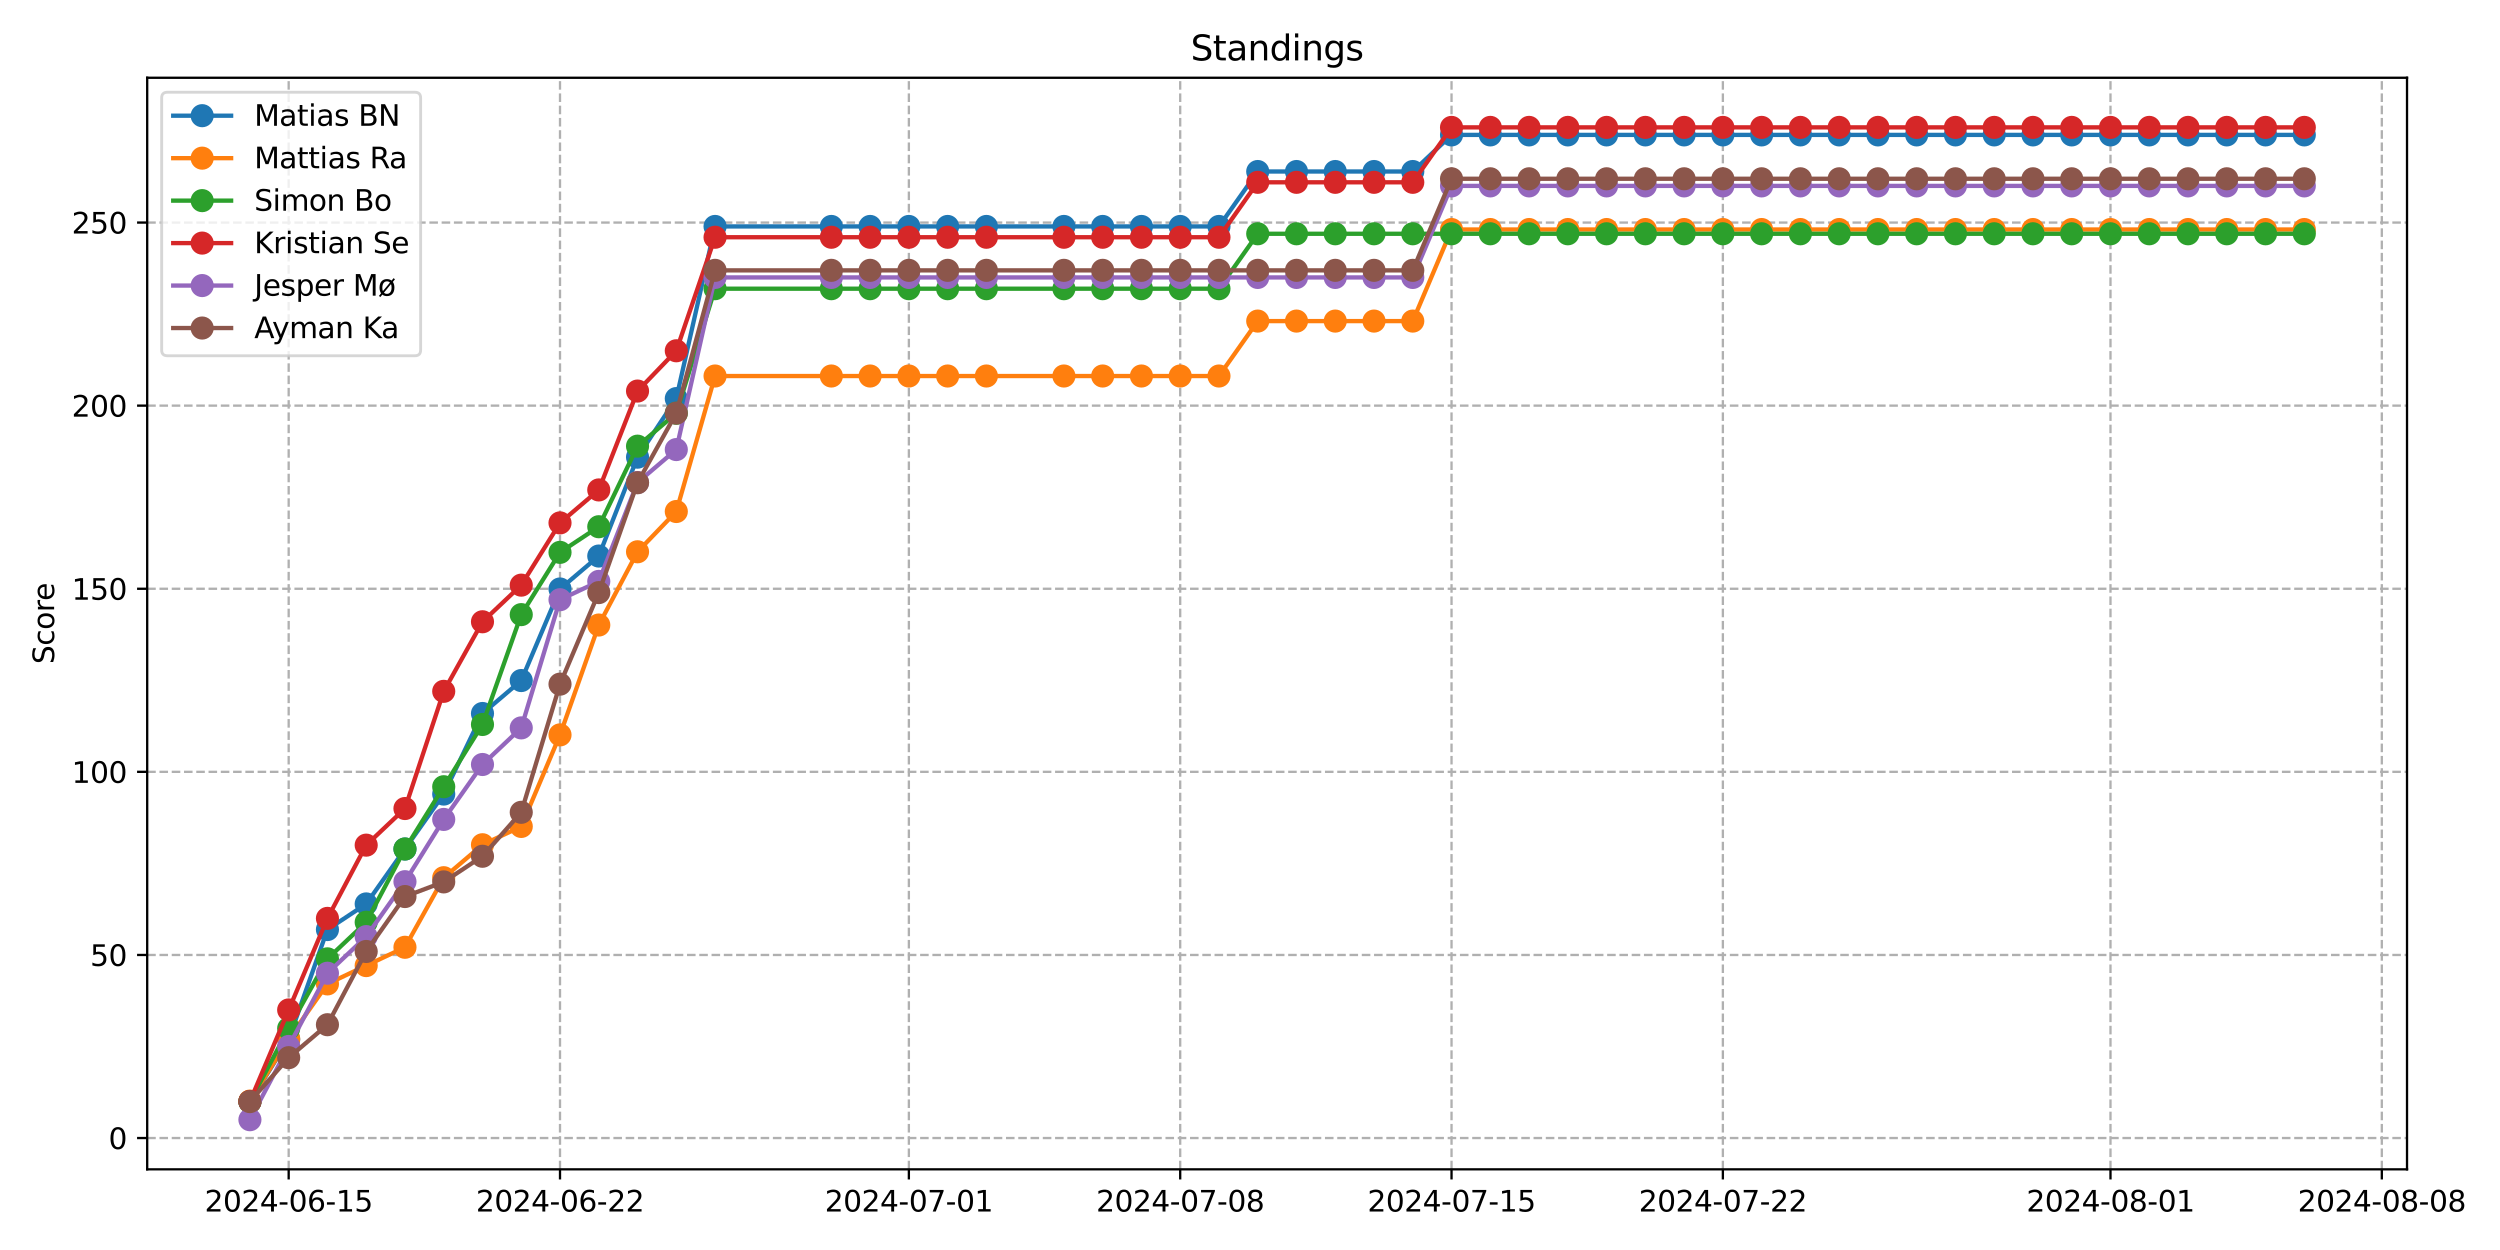 <?xml version="1.0" encoding="utf-8" standalone="no"?>
<!DOCTYPE svg PUBLIC "-//W3C//DTD SVG 1.1//EN"
  "http://www.w3.org/Graphics/SVG/1.1/DTD/svg11.dtd">
<svg xmlns:xlink="http://www.w3.org/1999/xlink" width="864pt" height="432pt" viewBox="0 0 864 432" xmlns="http://www.w3.org/2000/svg" version="1.1">
 <defs>
  <style type="text/css">*{stroke-linejoin: round; stroke-linecap: butt}</style>
 </defs>
 <g id="figure_1">
  <g id="patch_1">
   <path d="M 0 432 
L 864 432 
L 864 0 
L 0 0 
z
" style="fill: #ffffff"/>
  </g>
  <g id="axes_1">
   <g id="patch_2">
    <path d="M 50.87 404.12 
L 831.866 404.12 
L 831.866 26.88 
L 50.87 26.88 
z
" style="fill: #ffffff"/>
   </g>
   <g id="matplotlib.axis_1">
    <g id="xtick_1">
     <g id="line2d_1">
      <path d="M 99.766 404.12 
L 99.766 26.88 
" clip-path="url(#p028e57386c)" style="fill: none; stroke-dasharray: 2.96,1.28; stroke-dashoffset: 0; stroke: #b0b0b0; stroke-width: 0.8"/>
     </g>
     <g id="line2d_2">
      <defs>
       <path id="m655f9db7e2" d="M 0 0 
L 0 3.5 
" style="stroke: #000000; stroke-width: 0.8"/>
      </defs>
      <g>
       <use xlink:href="#m655f9db7e2" x="99.766" y="404.12" style="stroke: #000000; stroke-width: 0.8"/>
      </g>
     </g>
     <g id="text_1">
      <!-- 2024-06-15 -->
      <g transform="translate(70.708 418.718) scale(0.1 -0.1)">
       <defs>
        <path id="DejaVuSans-32" d="M 1228 531 
L 3431 531 
L 3431 0 
L 469 0 
L 469 531 
Q 828 903 1448 1529 
Q 2069 2156 2228 2338 
Q 2531 2678 2651 2914 
Q 2772 3150 2772 3378 
Q 2772 3750 2511 3984 
Q 2250 4219 1831 4219 
Q 1534 4219 1204 4116 
Q 875 4013 500 3803 
L 500 4441 
Q 881 4594 1212 4672 
Q 1544 4750 1819 4750 
Q 2544 4750 2975 4387 
Q 3406 4025 3406 3419 
Q 3406 3131 3298 2873 
Q 3191 2616 2906 2266 
Q 2828 2175 2409 1742 
Q 1991 1309 1228 531 
z
" transform="scale(0.016)"/>
        <path id="DejaVuSans-30" d="M 2034 4250 
Q 1547 4250 1301 3770 
Q 1056 3291 1056 2328 
Q 1056 1369 1301 889 
Q 1547 409 2034 409 
Q 2525 409 2770 889 
Q 3016 1369 3016 2328 
Q 3016 3291 2770 3770 
Q 2525 4250 2034 4250 
z
M 2034 4750 
Q 2819 4750 3233 4129 
Q 3647 3509 3647 2328 
Q 3647 1150 3233 529 
Q 2819 -91 2034 -91 
Q 1250 -91 836 529 
Q 422 1150 422 2328 
Q 422 3509 836 4129 
Q 1250 4750 2034 4750 
z
" transform="scale(0.016)"/>
        <path id="DejaVuSans-34" d="M 2419 4116 
L 825 1625 
L 2419 1625 
L 2419 4116 
z
M 2253 4666 
L 3047 4666 
L 3047 1625 
L 3713 1625 
L 3713 1100 
L 3047 1100 
L 3047 0 
L 2419 0 
L 2419 1100 
L 313 1100 
L 313 1709 
L 2253 4666 
z
" transform="scale(0.016)"/>
        <path id="DejaVuSans-2d" d="M 313 2009 
L 1997 2009 
L 1997 1497 
L 313 1497 
L 313 2009 
z
" transform="scale(0.016)"/>
        <path id="DejaVuSans-36" d="M 2113 2584 
Q 1688 2584 1439 2293 
Q 1191 2003 1191 1497 
Q 1191 994 1439 701 
Q 1688 409 2113 409 
Q 2538 409 2786 701 
Q 3034 994 3034 1497 
Q 3034 2003 2786 2293 
Q 2538 2584 2113 2584 
z
M 3366 4563 
L 3366 3988 
Q 3128 4100 2886 4159 
Q 2644 4219 2406 4219 
Q 1781 4219 1451 3797 
Q 1122 3375 1075 2522 
Q 1259 2794 1537 2939 
Q 1816 3084 2150 3084 
Q 2853 3084 3261 2657 
Q 3669 2231 3669 1497 
Q 3669 778 3244 343 
Q 2819 -91 2113 -91 
Q 1303 -91 875 529 
Q 447 1150 447 2328 
Q 447 3434 972 4092 
Q 1497 4750 2381 4750 
Q 2619 4750 2861 4703 
Q 3103 4656 3366 4563 
z
" transform="scale(0.016)"/>
        <path id="DejaVuSans-31" d="M 794 531 
L 1825 531 
L 1825 4091 
L 703 3866 
L 703 4441 
L 1819 4666 
L 2450 4666 
L 2450 531 
L 3481 531 
L 3481 0 
L 794 0 
L 794 531 
z
" transform="scale(0.016)"/>
        <path id="DejaVuSans-35" d="M 691 4666 
L 3169 4666 
L 3169 4134 
L 1269 4134 
L 1269 2991 
Q 1406 3038 1543 3061 
Q 1681 3084 1819 3084 
Q 2600 3084 3056 2656 
Q 3513 2228 3513 1497 
Q 3513 744 3044 326 
Q 2575 -91 1722 -91 
Q 1428 -91 1123 -41 
Q 819 9 494 109 
L 494 744 
Q 775 591 1075 516 
Q 1375 441 1709 441 
Q 2250 441 2565 725 
Q 2881 1009 2881 1497 
Q 2881 1984 2565 2268 
Q 2250 2553 1709 2553 
Q 1456 2553 1204 2497 
Q 953 2441 691 2322 
L 691 4666 
z
" transform="scale(0.016)"/>
       </defs>
       <use xlink:href="#DejaVuSans-32"/>
       <use xlink:href="#DejaVuSans-30" x="63.623"/>
       <use xlink:href="#DejaVuSans-32" x="127.246"/>
       <use xlink:href="#DejaVuSans-34" x="190.869"/>
       <use xlink:href="#DejaVuSans-2d" x="254.492"/>
       <use xlink:href="#DejaVuSans-30" x="290.576"/>
       <use xlink:href="#DejaVuSans-36" x="354.199"/>
       <use xlink:href="#DejaVuSans-2d" x="417.822"/>
       <use xlink:href="#DejaVuSans-31" x="453.906"/>
       <use xlink:href="#DejaVuSans-35" x="517.529"/>
      </g>
     </g>
    </g>
    <g id="xtick_2">
     <g id="line2d_3">
      <path d="M 193.539 404.12 
L 193.539 26.88 
" clip-path="url(#p028e57386c)" style="fill: none; stroke-dasharray: 2.96,1.28; stroke-dashoffset: 0; stroke: #b0b0b0; stroke-width: 0.8"/>
     </g>
     <g id="line2d_4">
      <g>
       <use xlink:href="#m655f9db7e2" x="193.539" y="404.12" style="stroke: #000000; stroke-width: 0.8"/>
      </g>
     </g>
     <g id="text_2">
      <!-- 2024-06-22 -->
      <g transform="translate(164.481 418.718) scale(0.1 -0.1)">
       <use xlink:href="#DejaVuSans-32"/>
       <use xlink:href="#DejaVuSans-30" x="63.623"/>
       <use xlink:href="#DejaVuSans-32" x="127.246"/>
       <use xlink:href="#DejaVuSans-34" x="190.869"/>
       <use xlink:href="#DejaVuSans-2d" x="254.492"/>
       <use xlink:href="#DejaVuSans-30" x="290.576"/>
       <use xlink:href="#DejaVuSans-36" x="354.199"/>
       <use xlink:href="#DejaVuSans-2d" x="417.822"/>
       <use xlink:href="#DejaVuSans-32" x="453.906"/>
       <use xlink:href="#DejaVuSans-32" x="517.529"/>
      </g>
     </g>
    </g>
    <g id="xtick_3">
     <g id="line2d_5">
      <path d="M 314.104 404.12 
L 314.104 26.88 
" clip-path="url(#p028e57386c)" style="fill: none; stroke-dasharray: 2.96,1.28; stroke-dashoffset: 0; stroke: #b0b0b0; stroke-width: 0.8"/>
     </g>
     <g id="line2d_6">
      <g>
       <use xlink:href="#m655f9db7e2" x="314.104" y="404.12" style="stroke: #000000; stroke-width: 0.8"/>
      </g>
     </g>
     <g id="text_3">
      <!-- 2024-07-01 -->
      <g transform="translate(285.047 418.718) scale(0.1 -0.1)">
       <defs>
        <path id="DejaVuSans-37" d="M 525 4666 
L 3525 4666 
L 3525 4397 
L 1831 0 
L 1172 0 
L 2766 4134 
L 525 4134 
L 525 4666 
z
" transform="scale(0.016)"/>
       </defs>
       <use xlink:href="#DejaVuSans-32"/>
       <use xlink:href="#DejaVuSans-30" x="63.623"/>
       <use xlink:href="#DejaVuSans-32" x="127.246"/>
       <use xlink:href="#DejaVuSans-34" x="190.869"/>
       <use xlink:href="#DejaVuSans-2d" x="254.492"/>
       <use xlink:href="#DejaVuSans-30" x="290.576"/>
       <use xlink:href="#DejaVuSans-37" x="354.199"/>
       <use xlink:href="#DejaVuSans-2d" x="417.822"/>
       <use xlink:href="#DejaVuSans-30" x="453.906"/>
       <use xlink:href="#DejaVuSans-31" x="517.529"/>
      </g>
     </g>
    </g>
    <g id="xtick_4">
     <g id="line2d_7">
      <path d="M 407.877 404.12 
L 407.877 26.88 
" clip-path="url(#p028e57386c)" style="fill: none; stroke-dasharray: 2.96,1.28; stroke-dashoffset: 0; stroke: #b0b0b0; stroke-width: 0.8"/>
     </g>
     <g id="line2d_8">
      <g>
       <use xlink:href="#m655f9db7e2" x="407.877" y="404.12" style="stroke: #000000; stroke-width: 0.8"/>
      </g>
     </g>
     <g id="text_4">
      <!-- 2024-07-08 -->
      <g transform="translate(378.82 418.718) scale(0.1 -0.1)">
       <defs>
        <path id="DejaVuSans-38" d="M 2034 2216 
Q 1584 2216 1326 1975 
Q 1069 1734 1069 1313 
Q 1069 891 1326 650 
Q 1584 409 2034 409 
Q 2484 409 2743 651 
Q 3003 894 3003 1313 
Q 3003 1734 2745 1975 
Q 2488 2216 2034 2216 
z
M 1403 2484 
Q 997 2584 770 2862 
Q 544 3141 544 3541 
Q 544 4100 942 4425 
Q 1341 4750 2034 4750 
Q 2731 4750 3128 4425 
Q 3525 4100 3525 3541 
Q 3525 3141 3298 2862 
Q 3072 2584 2669 2484 
Q 3125 2378 3379 2068 
Q 3634 1759 3634 1313 
Q 3634 634 3220 271 
Q 2806 -91 2034 -91 
Q 1263 -91 848 271 
Q 434 634 434 1313 
Q 434 1759 690 2068 
Q 947 2378 1403 2484 
z
M 1172 3481 
Q 1172 3119 1398 2916 
Q 1625 2713 2034 2713 
Q 2441 2713 2670 2916 
Q 2900 3119 2900 3481 
Q 2900 3844 2670 4047 
Q 2441 4250 2034 4250 
Q 1625 4250 1398 4047 
Q 1172 3844 1172 3481 
z
" transform="scale(0.016)"/>
       </defs>
       <use xlink:href="#DejaVuSans-32"/>
       <use xlink:href="#DejaVuSans-30" x="63.623"/>
       <use xlink:href="#DejaVuSans-32" x="127.246"/>
       <use xlink:href="#DejaVuSans-34" x="190.869"/>
       <use xlink:href="#DejaVuSans-2d" x="254.492"/>
       <use xlink:href="#DejaVuSans-30" x="290.576"/>
       <use xlink:href="#DejaVuSans-37" x="354.199"/>
       <use xlink:href="#DejaVuSans-2d" x="417.822"/>
       <use xlink:href="#DejaVuSans-30" x="453.906"/>
       <use xlink:href="#DejaVuSans-38" x="517.529"/>
      </g>
     </g>
    </g>
    <g id="xtick_5">
     <g id="line2d_9">
      <path d="M 501.65 404.12 
L 501.65 26.88 
" clip-path="url(#p028e57386c)" style="fill: none; stroke-dasharray: 2.96,1.28; stroke-dashoffset: 0; stroke: #b0b0b0; stroke-width: 0.8"/>
     </g>
     <g id="line2d_10">
      <g>
       <use xlink:href="#m655f9db7e2" x="501.65" y="404.12" style="stroke: #000000; stroke-width: 0.8"/>
      </g>
     </g>
     <g id="text_5">
      <!-- 2024-07-15 -->
      <g transform="translate(472.593 418.718) scale(0.1 -0.1)">
       <use xlink:href="#DejaVuSans-32"/>
       <use xlink:href="#DejaVuSans-30" x="63.623"/>
       <use xlink:href="#DejaVuSans-32" x="127.246"/>
       <use xlink:href="#DejaVuSans-34" x="190.869"/>
       <use xlink:href="#DejaVuSans-2d" x="254.492"/>
       <use xlink:href="#DejaVuSans-30" x="290.576"/>
       <use xlink:href="#DejaVuSans-37" x="354.199"/>
       <use xlink:href="#DejaVuSans-2d" x="417.822"/>
       <use xlink:href="#DejaVuSans-31" x="453.906"/>
       <use xlink:href="#DejaVuSans-35" x="517.529"/>
      </g>
     </g>
    </g>
    <g id="xtick_6">
     <g id="line2d_11">
      <path d="M 595.423 404.12 
L 595.423 26.88 
" clip-path="url(#p028e57386c)" style="fill: none; stroke-dasharray: 2.96,1.28; stroke-dashoffset: 0; stroke: #b0b0b0; stroke-width: 0.8"/>
     </g>
     <g id="line2d_12">
      <g>
       <use xlink:href="#m655f9db7e2" x="595.423" y="404.12" style="stroke: #000000; stroke-width: 0.8"/>
      </g>
     </g>
     <g id="text_6">
      <!-- 2024-07-22 -->
      <g transform="translate(566.366 418.718) scale(0.1 -0.1)">
       <use xlink:href="#DejaVuSans-32"/>
       <use xlink:href="#DejaVuSans-30" x="63.623"/>
       <use xlink:href="#DejaVuSans-32" x="127.246"/>
       <use xlink:href="#DejaVuSans-34" x="190.869"/>
       <use xlink:href="#DejaVuSans-2d" x="254.492"/>
       <use xlink:href="#DejaVuSans-30" x="290.576"/>
       <use xlink:href="#DejaVuSans-37" x="354.199"/>
       <use xlink:href="#DejaVuSans-2d" x="417.822"/>
       <use xlink:href="#DejaVuSans-32" x="453.906"/>
       <use xlink:href="#DejaVuSans-32" x="517.529"/>
      </g>
     </g>
    </g>
    <g id="xtick_7">
     <g id="line2d_13">
      <path d="M 729.385 404.12 
L 729.385 26.88 
" clip-path="url(#p028e57386c)" style="fill: none; stroke-dasharray: 2.96,1.28; stroke-dashoffset: 0; stroke: #b0b0b0; stroke-width: 0.8"/>
     </g>
     <g id="line2d_14">
      <g>
       <use xlink:href="#m655f9db7e2" x="729.385" y="404.12" style="stroke: #000000; stroke-width: 0.8"/>
      </g>
     </g>
     <g id="text_7">
      <!-- 2024-08-01 -->
      <g transform="translate(700.327 418.718) scale(0.1 -0.1)">
       <use xlink:href="#DejaVuSans-32"/>
       <use xlink:href="#DejaVuSans-30" x="63.623"/>
       <use xlink:href="#DejaVuSans-32" x="127.246"/>
       <use xlink:href="#DejaVuSans-34" x="190.869"/>
       <use xlink:href="#DejaVuSans-2d" x="254.492"/>
       <use xlink:href="#DejaVuSans-30" x="290.576"/>
       <use xlink:href="#DejaVuSans-38" x="354.199"/>
       <use xlink:href="#DejaVuSans-2d" x="417.822"/>
       <use xlink:href="#DejaVuSans-30" x="453.906"/>
       <use xlink:href="#DejaVuSans-31" x="517.529"/>
      </g>
     </g>
    </g>
    <g id="xtick_8">
     <g id="line2d_15">
      <path d="M 823.158 404.12 
L 823.158 26.88 
" clip-path="url(#p028e57386c)" style="fill: none; stroke-dasharray: 2.96,1.28; stroke-dashoffset: 0; stroke: #b0b0b0; stroke-width: 0.8"/>
     </g>
     <g id="line2d_16">
      <g>
       <use xlink:href="#m655f9db7e2" x="823.158" y="404.12" style="stroke: #000000; stroke-width: 0.8"/>
      </g>
     </g>
     <g id="text_8">
      <!-- 2024-08-08 -->
      <g transform="translate(794.1 418.718) scale(0.1 -0.1)">
       <use xlink:href="#DejaVuSans-32"/>
       <use xlink:href="#DejaVuSans-30" x="63.623"/>
       <use xlink:href="#DejaVuSans-32" x="127.246"/>
       <use xlink:href="#DejaVuSans-34" x="190.869"/>
       <use xlink:href="#DejaVuSans-2d" x="254.492"/>
       <use xlink:href="#DejaVuSans-30" x="290.576"/>
       <use xlink:href="#DejaVuSans-38" x="354.199"/>
       <use xlink:href="#DejaVuSans-2d" x="417.822"/>
       <use xlink:href="#DejaVuSans-30" x="453.906"/>
       <use xlink:href="#DejaVuSans-38" x="517.529"/>
      </g>
     </g>
    </g>
   </g>
   <g id="matplotlib.axis_2">
    <g id="ytick_1">
     <g id="line2d_17">
      <path d="M 50.87 393.311 
L 831.866 393.311 
" clip-path="url(#p028e57386c)" style="fill: none; stroke-dasharray: 2.96,1.28; stroke-dashoffset: 0; stroke: #b0b0b0; stroke-width: 0.8"/>
     </g>
     <g id="line2d_18">
      <defs>
       <path id="m1c663fb690" d="M 0 0 
L -3.5 0 
" style="stroke: #000000; stroke-width: 0.8"/>
      </defs>
      <g>
       <use xlink:href="#m1c663fb690" x="50.87" y="393.311" style="stroke: #000000; stroke-width: 0.8"/>
      </g>
     </g>
     <g id="text_9">
      <!-- 0 -->
      <g transform="translate(37.508 397.111) scale(0.1 -0.1)">
       <use xlink:href="#DejaVuSans-30"/>
      </g>
     </g>
    </g>
    <g id="ytick_2">
     <g id="line2d_19">
      <path d="M 50.87 330.032 
L 831.866 330.032 
" clip-path="url(#p028e57386c)" style="fill: none; stroke-dasharray: 2.96,1.28; stroke-dashoffset: 0; stroke: #b0b0b0; stroke-width: 0.8"/>
     </g>
     <g id="line2d_20">
      <g>
       <use xlink:href="#m1c663fb690" x="50.87" y="330.032" style="stroke: #000000; stroke-width: 0.8"/>
      </g>
     </g>
     <g id="text_10">
      <!-- 50 -->
      <g transform="translate(31.145 333.831) scale(0.1 -0.1)">
       <use xlink:href="#DejaVuSans-35"/>
       <use xlink:href="#DejaVuSans-30" x="63.623"/>
      </g>
     </g>
    </g>
    <g id="ytick_3">
     <g id="line2d_21">
      <path d="M 50.87 266.752 
L 831.866 266.752 
" clip-path="url(#p028e57386c)" style="fill: none; stroke-dasharray: 2.96,1.28; stroke-dashoffset: 0; stroke: #b0b0b0; stroke-width: 0.8"/>
     </g>
     <g id="line2d_22">
      <g>
       <use xlink:href="#m1c663fb690" x="50.87" y="266.752" style="stroke: #000000; stroke-width: 0.8"/>
      </g>
     </g>
     <g id="text_11">
      <!-- 100 -->
      <g transform="translate(24.782 270.551) scale(0.1 -0.1)">
       <use xlink:href="#DejaVuSans-31"/>
       <use xlink:href="#DejaVuSans-30" x="63.623"/>
       <use xlink:href="#DejaVuSans-30" x="127.246"/>
      </g>
     </g>
    </g>
    <g id="ytick_4">
     <g id="line2d_23">
      <path d="M 50.87 203.473 
L 831.866 203.473 
" clip-path="url(#p028e57386c)" style="fill: none; stroke-dasharray: 2.96,1.28; stroke-dashoffset: 0; stroke: #b0b0b0; stroke-width: 0.8"/>
     </g>
     <g id="line2d_24">
      <g>
       <use xlink:href="#m1c663fb690" x="50.87" y="203.473" style="stroke: #000000; stroke-width: 0.8"/>
      </g>
     </g>
     <g id="text_12">
      <!-- 150 -->
      <g transform="translate(24.782 207.272) scale(0.1 -0.1)">
       <use xlink:href="#DejaVuSans-31"/>
       <use xlink:href="#DejaVuSans-35" x="63.623"/>
       <use xlink:href="#DejaVuSans-30" x="127.246"/>
      </g>
     </g>
    </g>
    <g id="ytick_5">
     <g id="line2d_25">
      <path d="M 50.87 140.193 
L 831.866 140.193 
" clip-path="url(#p028e57386c)" style="fill: none; stroke-dasharray: 2.96,1.28; stroke-dashoffset: 0; stroke: #b0b0b0; stroke-width: 0.8"/>
     </g>
     <g id="line2d_26">
      <g>
       <use xlink:href="#m1c663fb690" x="50.87" y="140.193" style="stroke: #000000; stroke-width: 0.8"/>
      </g>
     </g>
     <g id="text_13">
      <!-- 200 -->
      <g transform="translate(24.782 143.992) scale(0.1 -0.1)">
       <use xlink:href="#DejaVuSans-32"/>
       <use xlink:href="#DejaVuSans-30" x="63.623"/>
       <use xlink:href="#DejaVuSans-30" x="127.246"/>
      </g>
     </g>
    </g>
    <g id="ytick_6">
     <g id="line2d_27">
      <path d="M 50.87 76.914 
L 831.866 76.914 
" clip-path="url(#p028e57386c)" style="fill: none; stroke-dasharray: 2.96,1.28; stroke-dashoffset: 0; stroke: #b0b0b0; stroke-width: 0.8"/>
     </g>
     <g id="line2d_28">
      <g>
       <use xlink:href="#m1c663fb690" x="50.87" y="76.914" style="stroke: #000000; stroke-width: 0.8"/>
      </g>
     </g>
     <g id="text_14">
      <!-- 250 -->
      <g transform="translate(24.782 80.713) scale(0.1 -0.1)">
       <use xlink:href="#DejaVuSans-32"/>
       <use xlink:href="#DejaVuSans-35" x="63.623"/>
       <use xlink:href="#DejaVuSans-30" x="127.246"/>
      </g>
     </g>
    </g>
    <g id="text_15">
     <!-- Score -->
     <g transform="translate(18.703 229.502) rotate(-90) scale(0.1 -0.1)">
      <defs>
       <path id="DejaVuSans-53" d="M 3425 4513 
L 3425 3897 
Q 3066 4069 2747 4153 
Q 2428 4238 2131 4238 
Q 1616 4238 1336 4038 
Q 1056 3838 1056 3469 
Q 1056 3159 1242 3001 
Q 1428 2844 1947 2747 
L 2328 2669 
Q 3034 2534 3370 2195 
Q 3706 1856 3706 1288 
Q 3706 609 3251 259 
Q 2797 -91 1919 -91 
Q 1588 -91 1214 -16 
Q 841 59 441 206 
L 441 856 
Q 825 641 1194 531 
Q 1563 422 1919 422 
Q 2459 422 2753 634 
Q 3047 847 3047 1241 
Q 3047 1584 2836 1778 
Q 2625 1972 2144 2069 
L 1759 2144 
Q 1053 2284 737 2584 
Q 422 2884 422 3419 
Q 422 4038 858 4394 
Q 1294 4750 2059 4750 
Q 2388 4750 2728 4690 
Q 3069 4631 3425 4513 
z
" transform="scale(0.016)"/>
       <path id="DejaVuSans-63" d="M 3122 3366 
L 3122 2828 
Q 2878 2963 2633 3030 
Q 2388 3097 2138 3097 
Q 1578 3097 1268 2742 
Q 959 2388 959 1747 
Q 959 1106 1268 751 
Q 1578 397 2138 397 
Q 2388 397 2633 464 
Q 2878 531 3122 666 
L 3122 134 
Q 2881 22 2623 -34 
Q 2366 -91 2075 -91 
Q 1284 -91 818 406 
Q 353 903 353 1747 
Q 353 2603 823 3093 
Q 1294 3584 2113 3584 
Q 2378 3584 2631 3529 
Q 2884 3475 3122 3366 
z
" transform="scale(0.016)"/>
       <path id="DejaVuSans-6f" d="M 1959 3097 
Q 1497 3097 1228 2736 
Q 959 2375 959 1747 
Q 959 1119 1226 758 
Q 1494 397 1959 397 
Q 2419 397 2687 759 
Q 2956 1122 2956 1747 
Q 2956 2369 2687 2733 
Q 2419 3097 1959 3097 
z
M 1959 3584 
Q 2709 3584 3137 3096 
Q 3566 2609 3566 1747 
Q 3566 888 3137 398 
Q 2709 -91 1959 -91 
Q 1206 -91 779 398 
Q 353 888 353 1747 
Q 353 2609 779 3096 
Q 1206 3584 1959 3584 
z
" transform="scale(0.016)"/>
       <path id="DejaVuSans-72" d="M 2631 2963 
Q 2534 3019 2420 3045 
Q 2306 3072 2169 3072 
Q 1681 3072 1420 2755 
Q 1159 2438 1159 1844 
L 1159 0 
L 581 0 
L 581 3500 
L 1159 3500 
L 1159 2956 
Q 1341 3275 1631 3429 
Q 1922 3584 2338 3584 
Q 2397 3584 2469 3576 
Q 2541 3569 2628 3553 
L 2631 2963 
z
" transform="scale(0.016)"/>
       <path id="DejaVuSans-65" d="M 3597 1894 
L 3597 1613 
L 953 1613 
Q 991 1019 1311 708 
Q 1631 397 2203 397 
Q 2534 397 2845 478 
Q 3156 559 3463 722 
L 3463 178 
Q 3153 47 2828 -22 
Q 2503 -91 2169 -91 
Q 1331 -91 842 396 
Q 353 884 353 1716 
Q 353 2575 817 3079 
Q 1281 3584 2069 3584 
Q 2775 3584 3186 3129 
Q 3597 2675 3597 1894 
z
M 3022 2063 
Q 3016 2534 2758 2815 
Q 2500 3097 2075 3097 
Q 1594 3097 1305 2825 
Q 1016 2553 972 2059 
L 3022 2063 
z
" transform="scale(0.016)"/>
      </defs>
      <use xlink:href="#DejaVuSans-53"/>
      <use xlink:href="#DejaVuSans-63" x="63.477"/>
      <use xlink:href="#DejaVuSans-6f" x="118.457"/>
      <use xlink:href="#DejaVuSans-72" x="179.639"/>
      <use xlink:href="#DejaVuSans-65" x="218.502"/>
     </g>
    </g>
   </g>
   <g id="line2d_29">
    <path d="M 86.37 380.739 
L 99.766 359.224 
L 113.162 321.256 
L 126.558 312.397 
L 139.954 293.413 
L 153.351 274.429 
L 166.747 246.586 
L 180.143 235.196 
L 193.539 203.556 
L 206.935 192.166 
L 220.331 157.995 
L 233.727 137.745 
L 247.124 78.262 
L 287.312 78.262 
L 300.708 78.262 
L 314.104 78.262 
L 327.5 78.262 
L 340.897 78.262 
L 367.689 78.262 
L 381.085 78.262 
L 394.481 78.262 
L 407.877 78.262 
L 421.274 78.262 
L 434.67 59.279 
L 448.066 59.279 
L 461.462 59.279 
L 474.858 59.279 
L 488.254 59.279 
L 501.65 46.623 
L 515.047 46.623 
L 528.443 46.623 
L 541.839 46.623 
L 555.235 46.623 
L 568.631 46.623 
L 582.027 46.623 
L 595.423 46.623 
L 608.82 46.623 
L 622.216 46.623 
L 635.612 46.623 
L 649.008 46.623 
L 662.404 46.623 
L 675.8 46.623 
L 689.197 46.623 
L 702.593 46.623 
L 715.989 46.623 
L 729.385 46.623 
L 742.781 46.623 
L 756.177 46.623 
L 769.573 46.623 
L 782.97 46.623 
L 796.366 46.623 
" clip-path="url(#p028e57386c)" style="fill: none; stroke: #1f77b4; stroke-width: 1.5; stroke-linecap: square"/>
    <defs>
     <path id="m89f41502bc" d="M 0 3.5 
C 0.928 3.5 1.819 3.131 2.475 2.475 
C 3.131 1.819 3.5 0.928 3.5 0 
C 3.5 -0.928 3.131 -1.819 2.475 -2.475 
C 1.819 -3.131 0.928 -3.5 0 -3.5 
C -0.928 -3.5 -1.819 -3.131 -2.475 -2.475 
C -3.131 -1.819 -3.5 -0.928 -3.5 0 
C -3.5 0.928 -3.131 1.819 -2.475 2.475 
C -1.819 3.131 -0.928 3.5 0 3.5 
z
" style="stroke: #1f77b4"/>
    </defs>
    <g clip-path="url(#p028e57386c)">
     <use xlink:href="#m89f41502bc" x="86.37" y="380.739" style="fill: #1f77b4; stroke: #1f77b4"/>
     <use xlink:href="#m89f41502bc" x="99.766" y="359.224" style="fill: #1f77b4; stroke: #1f77b4"/>
     <use xlink:href="#m89f41502bc" x="113.162" y="321.256" style="fill: #1f77b4; stroke: #1f77b4"/>
     <use xlink:href="#m89f41502bc" x="126.558" y="312.397" style="fill: #1f77b4; stroke: #1f77b4"/>
     <use xlink:href="#m89f41502bc" x="139.954" y="293.413" style="fill: #1f77b4; stroke: #1f77b4"/>
     <use xlink:href="#m89f41502bc" x="153.351" y="274.429" style="fill: #1f77b4; stroke: #1f77b4"/>
     <use xlink:href="#m89f41502bc" x="166.747" y="246.586" style="fill: #1f77b4; stroke: #1f77b4"/>
     <use xlink:href="#m89f41502bc" x="180.143" y="235.196" style="fill: #1f77b4; stroke: #1f77b4"/>
     <use xlink:href="#m89f41502bc" x="193.539" y="203.556" style="fill: #1f77b4; stroke: #1f77b4"/>
     <use xlink:href="#m89f41502bc" x="206.935" y="192.166" style="fill: #1f77b4; stroke: #1f77b4"/>
     <use xlink:href="#m89f41502bc" x="220.331" y="157.995" style="fill: #1f77b4; stroke: #1f77b4"/>
     <use xlink:href="#m89f41502bc" x="233.727" y="137.745" style="fill: #1f77b4; stroke: #1f77b4"/>
     <use xlink:href="#m89f41502bc" x="247.124" y="78.262" style="fill: #1f77b4; stroke: #1f77b4"/>
     <use xlink:href="#m89f41502bc" x="287.312" y="78.262" style="fill: #1f77b4; stroke: #1f77b4"/>
     <use xlink:href="#m89f41502bc" x="300.708" y="78.262" style="fill: #1f77b4; stroke: #1f77b4"/>
     <use xlink:href="#m89f41502bc" x="314.104" y="78.262" style="fill: #1f77b4; stroke: #1f77b4"/>
     <use xlink:href="#m89f41502bc" x="327.5" y="78.262" style="fill: #1f77b4; stroke: #1f77b4"/>
     <use xlink:href="#m89f41502bc" x="340.897" y="78.262" style="fill: #1f77b4; stroke: #1f77b4"/>
     <use xlink:href="#m89f41502bc" x="367.689" y="78.262" style="fill: #1f77b4; stroke: #1f77b4"/>
     <use xlink:href="#m89f41502bc" x="381.085" y="78.262" style="fill: #1f77b4; stroke: #1f77b4"/>
     <use xlink:href="#m89f41502bc" x="394.481" y="78.262" style="fill: #1f77b4; stroke: #1f77b4"/>
     <use xlink:href="#m89f41502bc" x="407.877" y="78.262" style="fill: #1f77b4; stroke: #1f77b4"/>
     <use xlink:href="#m89f41502bc" x="421.274" y="78.262" style="fill: #1f77b4; stroke: #1f77b4"/>
     <use xlink:href="#m89f41502bc" x="434.67" y="59.279" style="fill: #1f77b4; stroke: #1f77b4"/>
     <use xlink:href="#m89f41502bc" x="448.066" y="59.279" style="fill: #1f77b4; stroke: #1f77b4"/>
     <use xlink:href="#m89f41502bc" x="461.462" y="59.279" style="fill: #1f77b4; stroke: #1f77b4"/>
     <use xlink:href="#m89f41502bc" x="474.858" y="59.279" style="fill: #1f77b4; stroke: #1f77b4"/>
     <use xlink:href="#m89f41502bc" x="488.254" y="59.279" style="fill: #1f77b4; stroke: #1f77b4"/>
     <use xlink:href="#m89f41502bc" x="501.65" y="46.623" style="fill: #1f77b4; stroke: #1f77b4"/>
     <use xlink:href="#m89f41502bc" x="515.047" y="46.623" style="fill: #1f77b4; stroke: #1f77b4"/>
     <use xlink:href="#m89f41502bc" x="528.443" y="46.623" style="fill: #1f77b4; stroke: #1f77b4"/>
     <use xlink:href="#m89f41502bc" x="541.839" y="46.623" style="fill: #1f77b4; stroke: #1f77b4"/>
     <use xlink:href="#m89f41502bc" x="555.235" y="46.623" style="fill: #1f77b4; stroke: #1f77b4"/>
     <use xlink:href="#m89f41502bc" x="568.631" y="46.623" style="fill: #1f77b4; stroke: #1f77b4"/>
     <use xlink:href="#m89f41502bc" x="582.027" y="46.623" style="fill: #1f77b4; stroke: #1f77b4"/>
     <use xlink:href="#m89f41502bc" x="595.423" y="46.623" style="fill: #1f77b4; stroke: #1f77b4"/>
     <use xlink:href="#m89f41502bc" x="608.82" y="46.623" style="fill: #1f77b4; stroke: #1f77b4"/>
     <use xlink:href="#m89f41502bc" x="622.216" y="46.623" style="fill: #1f77b4; stroke: #1f77b4"/>
     <use xlink:href="#m89f41502bc" x="635.612" y="46.623" style="fill: #1f77b4; stroke: #1f77b4"/>
     <use xlink:href="#m89f41502bc" x="649.008" y="46.623" style="fill: #1f77b4; stroke: #1f77b4"/>
     <use xlink:href="#m89f41502bc" x="662.404" y="46.623" style="fill: #1f77b4; stroke: #1f77b4"/>
     <use xlink:href="#m89f41502bc" x="675.8" y="46.623" style="fill: #1f77b4; stroke: #1f77b4"/>
     <use xlink:href="#m89f41502bc" x="689.197" y="46.623" style="fill: #1f77b4; stroke: #1f77b4"/>
     <use xlink:href="#m89f41502bc" x="702.593" y="46.623" style="fill: #1f77b4; stroke: #1f77b4"/>
     <use xlink:href="#m89f41502bc" x="715.989" y="46.623" style="fill: #1f77b4; stroke: #1f77b4"/>
     <use xlink:href="#m89f41502bc" x="729.385" y="46.623" style="fill: #1f77b4; stroke: #1f77b4"/>
     <use xlink:href="#m89f41502bc" x="742.781" y="46.623" style="fill: #1f77b4; stroke: #1f77b4"/>
     <use xlink:href="#m89f41502bc" x="756.177" y="46.623" style="fill: #1f77b4; stroke: #1f77b4"/>
     <use xlink:href="#m89f41502bc" x="769.573" y="46.623" style="fill: #1f77b4; stroke: #1f77b4"/>
     <use xlink:href="#m89f41502bc" x="782.97" y="46.623" style="fill: #1f77b4; stroke: #1f77b4"/>
     <use xlink:href="#m89f41502bc" x="796.366" y="46.623" style="fill: #1f77b4; stroke: #1f77b4"/>
    </g>
   </g>
   <g id="line2d_30">
    <path d="M 86.37 380.536 
L 99.766 359.021 
L 113.162 340.037 
L 126.558 333.709 
L 139.954 327.381 
L 153.351 303.335 
L 166.747 291.944 
L 180.143 285.616 
L 193.539 253.977 
L 206.935 216.009 
L 220.331 190.697 
L 233.727 176.776 
L 247.124 129.949 
L 287.312 129.949 
L 300.708 129.949 
L 314.104 129.949 
L 327.5 129.949 
L 340.897 129.949 
L 367.689 129.949 
L 381.085 129.949 
L 394.481 129.949 
L 407.877 129.949 
L 421.274 129.949 
L 434.67 110.965 
L 448.066 110.965 
L 461.462 110.965 
L 474.858 110.965 
L 488.254 110.965 
L 501.65 79.325 
L 515.047 79.325 
L 528.443 79.325 
L 541.839 79.325 
L 555.235 79.325 
L 568.631 79.325 
L 582.027 79.325 
L 595.423 79.325 
L 608.82 79.325 
L 622.216 79.325 
L 635.612 79.325 
L 649.008 79.325 
L 662.404 79.325 
L 675.8 79.325 
L 689.197 79.325 
L 702.593 79.325 
L 715.989 79.325 
L 729.385 79.325 
L 742.781 79.325 
L 756.177 79.325 
L 769.573 79.325 
L 782.97 79.325 
L 796.366 79.325 
" clip-path="url(#p028e57386c)" style="fill: none; stroke: #ff7f0e; stroke-width: 1.5; stroke-linecap: square"/>
    <defs>
     <path id="m2725ac73fd" d="M 0 3.5 
C 0.928 3.5 1.819 3.131 2.475 2.475 
C 3.131 1.819 3.5 0.928 3.5 0 
C 3.5 -0.928 3.131 -1.819 2.475 -2.475 
C 1.819 -3.131 0.928 -3.5 0 -3.5 
C -0.928 -3.5 -1.819 -3.131 -2.475 -2.475 
C -3.131 -1.819 -3.5 -0.928 -3.5 0 
C -3.5 0.928 -3.131 1.819 -2.475 2.475 
C -1.819 3.131 -0.928 3.5 0 3.5 
z
" style="stroke: #ff7f0e"/>
    </defs>
    <g clip-path="url(#p028e57386c)">
     <use xlink:href="#m2725ac73fd" x="86.37" y="380.536" style="fill: #ff7f0e; stroke: #ff7f0e"/>
     <use xlink:href="#m2725ac73fd" x="99.766" y="359.021" style="fill: #ff7f0e; stroke: #ff7f0e"/>
     <use xlink:href="#m2725ac73fd" x="113.162" y="340.037" style="fill: #ff7f0e; stroke: #ff7f0e"/>
     <use xlink:href="#m2725ac73fd" x="126.558" y="333.709" style="fill: #ff7f0e; stroke: #ff7f0e"/>
     <use xlink:href="#m2725ac73fd" x="139.954" y="327.381" style="fill: #ff7f0e; stroke: #ff7f0e"/>
     <use xlink:href="#m2725ac73fd" x="153.351" y="303.335" style="fill: #ff7f0e; stroke: #ff7f0e"/>
     <use xlink:href="#m2725ac73fd" x="166.747" y="291.944" style="fill: #ff7f0e; stroke: #ff7f0e"/>
     <use xlink:href="#m2725ac73fd" x="180.143" y="285.616" style="fill: #ff7f0e; stroke: #ff7f0e"/>
     <use xlink:href="#m2725ac73fd" x="193.539" y="253.977" style="fill: #ff7f0e; stroke: #ff7f0e"/>
     <use xlink:href="#m2725ac73fd" x="206.935" y="216.009" style="fill: #ff7f0e; stroke: #ff7f0e"/>
     <use xlink:href="#m2725ac73fd" x="220.331" y="190.697" style="fill: #ff7f0e; stroke: #ff7f0e"/>
     <use xlink:href="#m2725ac73fd" x="233.727" y="176.776" style="fill: #ff7f0e; stroke: #ff7f0e"/>
     <use xlink:href="#m2725ac73fd" x="247.124" y="129.949" style="fill: #ff7f0e; stroke: #ff7f0e"/>
     <use xlink:href="#m2725ac73fd" x="287.312" y="129.949" style="fill: #ff7f0e; stroke: #ff7f0e"/>
     <use xlink:href="#m2725ac73fd" x="300.708" y="129.949" style="fill: #ff7f0e; stroke: #ff7f0e"/>
     <use xlink:href="#m2725ac73fd" x="314.104" y="129.949" style="fill: #ff7f0e; stroke: #ff7f0e"/>
     <use xlink:href="#m2725ac73fd" x="327.5" y="129.949" style="fill: #ff7f0e; stroke: #ff7f0e"/>
     <use xlink:href="#m2725ac73fd" x="340.897" y="129.949" style="fill: #ff7f0e; stroke: #ff7f0e"/>
     <use xlink:href="#m2725ac73fd" x="367.689" y="129.949" style="fill: #ff7f0e; stroke: #ff7f0e"/>
     <use xlink:href="#m2725ac73fd" x="381.085" y="129.949" style="fill: #ff7f0e; stroke: #ff7f0e"/>
     <use xlink:href="#m2725ac73fd" x="394.481" y="129.949" style="fill: #ff7f0e; stroke: #ff7f0e"/>
     <use xlink:href="#m2725ac73fd" x="407.877" y="129.949" style="fill: #ff7f0e; stroke: #ff7f0e"/>
     <use xlink:href="#m2725ac73fd" x="421.274" y="129.949" style="fill: #ff7f0e; stroke: #ff7f0e"/>
     <use xlink:href="#m2725ac73fd" x="434.67" y="110.965" style="fill: #ff7f0e; stroke: #ff7f0e"/>
     <use xlink:href="#m2725ac73fd" x="448.066" y="110.965" style="fill: #ff7f0e; stroke: #ff7f0e"/>
     <use xlink:href="#m2725ac73fd" x="461.462" y="110.965" style="fill: #ff7f0e; stroke: #ff7f0e"/>
     <use xlink:href="#m2725ac73fd" x="474.858" y="110.965" style="fill: #ff7f0e; stroke: #ff7f0e"/>
     <use xlink:href="#m2725ac73fd" x="488.254" y="110.965" style="fill: #ff7f0e; stroke: #ff7f0e"/>
     <use xlink:href="#m2725ac73fd" x="501.65" y="79.325" style="fill: #ff7f0e; stroke: #ff7f0e"/>
     <use xlink:href="#m2725ac73fd" x="515.047" y="79.325" style="fill: #ff7f0e; stroke: #ff7f0e"/>
     <use xlink:href="#m2725ac73fd" x="528.443" y="79.325" style="fill: #ff7f0e; stroke: #ff7f0e"/>
     <use xlink:href="#m2725ac73fd" x="541.839" y="79.325" style="fill: #ff7f0e; stroke: #ff7f0e"/>
     <use xlink:href="#m2725ac73fd" x="555.235" y="79.325" style="fill: #ff7f0e; stroke: #ff7f0e"/>
     <use xlink:href="#m2725ac73fd" x="568.631" y="79.325" style="fill: #ff7f0e; stroke: #ff7f0e"/>
     <use xlink:href="#m2725ac73fd" x="582.027" y="79.325" style="fill: #ff7f0e; stroke: #ff7f0e"/>
     <use xlink:href="#m2725ac73fd" x="595.423" y="79.325" style="fill: #ff7f0e; stroke: #ff7f0e"/>
     <use xlink:href="#m2725ac73fd" x="608.82" y="79.325" style="fill: #ff7f0e; stroke: #ff7f0e"/>
     <use xlink:href="#m2725ac73fd" x="622.216" y="79.325" style="fill: #ff7f0e; stroke: #ff7f0e"/>
     <use xlink:href="#m2725ac73fd" x="635.612" y="79.325" style="fill: #ff7f0e; stroke: #ff7f0e"/>
     <use xlink:href="#m2725ac73fd" x="649.008" y="79.325" style="fill: #ff7f0e; stroke: #ff7f0e"/>
     <use xlink:href="#m2725ac73fd" x="662.404" y="79.325" style="fill: #ff7f0e; stroke: #ff7f0e"/>
     <use xlink:href="#m2725ac73fd" x="675.8" y="79.325" style="fill: #ff7f0e; stroke: #ff7f0e"/>
     <use xlink:href="#m2725ac73fd" x="689.197" y="79.325" style="fill: #ff7f0e; stroke: #ff7f0e"/>
     <use xlink:href="#m2725ac73fd" x="702.593" y="79.325" style="fill: #ff7f0e; stroke: #ff7f0e"/>
     <use xlink:href="#m2725ac73fd" x="715.989" y="79.325" style="fill: #ff7f0e; stroke: #ff7f0e"/>
     <use xlink:href="#m2725ac73fd" x="729.385" y="79.325" style="fill: #ff7f0e; stroke: #ff7f0e"/>
     <use xlink:href="#m2725ac73fd" x="742.781" y="79.325" style="fill: #ff7f0e; stroke: #ff7f0e"/>
     <use xlink:href="#m2725ac73fd" x="756.177" y="79.325" style="fill: #ff7f0e; stroke: #ff7f0e"/>
     <use xlink:href="#m2725ac73fd" x="769.573" y="79.325" style="fill: #ff7f0e; stroke: #ff7f0e"/>
     <use xlink:href="#m2725ac73fd" x="782.97" y="79.325" style="fill: #ff7f0e; stroke: #ff7f0e"/>
     <use xlink:href="#m2725ac73fd" x="796.366" y="79.325" style="fill: #ff7f0e; stroke: #ff7f0e"/>
    </g>
   </g>
   <g id="line2d_31">
    <path d="M 86.37 380.736 
L 99.766 355.424 
L 113.162 331.378 
L 126.558 318.722 
L 139.954 293.41 
L 153.351 271.895 
L 166.747 250.38 
L 180.143 212.412 
L 193.539 190.897 
L 206.935 182.038 
L 220.331 154.195 
L 233.727 142.805 
L 247.124 99.774 
L 287.312 99.774 
L 300.708 99.774 
L 314.104 99.774 
L 327.5 99.774 
L 340.897 99.774 
L 367.689 99.774 
L 381.085 99.774 
L 394.481 99.774 
L 407.877 99.774 
L 421.274 99.774 
L 434.67 80.791 
L 448.066 80.791 
L 461.462 80.791 
L 474.858 80.791 
L 488.254 80.791 
L 501.65 80.791 
L 515.047 80.791 
L 528.443 80.791 
L 541.839 80.791 
L 555.235 80.791 
L 568.631 80.791 
L 582.027 80.791 
L 595.423 80.791 
L 608.82 80.791 
L 622.216 80.791 
L 635.612 80.791 
L 649.008 80.791 
L 662.404 80.791 
L 675.8 80.791 
L 689.197 80.791 
L 702.593 80.791 
L 715.989 80.791 
L 729.385 80.791 
L 742.781 80.791 
L 756.177 80.791 
L 769.573 80.791 
L 782.97 80.791 
L 796.366 80.791 
" clip-path="url(#p028e57386c)" style="fill: none; stroke: #2ca02c; stroke-width: 1.5; stroke-linecap: square"/>
    <defs>
     <path id="m8a5d9d09f0" d="M 0 3.5 
C 0.928 3.5 1.819 3.131 2.475 2.475 
C 3.131 1.819 3.5 0.928 3.5 0 
C 3.5 -0.928 3.131 -1.819 2.475 -2.475 
C 1.819 -3.131 0.928 -3.5 0 -3.5 
C -0.928 -3.5 -1.819 -3.131 -2.475 -2.475 
C -3.131 -1.819 -3.5 -0.928 -3.5 0 
C -3.5 0.928 -3.131 1.819 -2.475 2.475 
C -1.819 3.131 -0.928 3.5 0 3.5 
z
" style="stroke: #2ca02c"/>
    </defs>
    <g clip-path="url(#p028e57386c)">
     <use xlink:href="#m8a5d9d09f0" x="86.37" y="380.736" style="fill: #2ca02c; stroke: #2ca02c"/>
     <use xlink:href="#m8a5d9d09f0" x="99.766" y="355.424" style="fill: #2ca02c; stroke: #2ca02c"/>
     <use xlink:href="#m8a5d9d09f0" x="113.162" y="331.378" style="fill: #2ca02c; stroke: #2ca02c"/>
     <use xlink:href="#m8a5d9d09f0" x="126.558" y="318.722" style="fill: #2ca02c; stroke: #2ca02c"/>
     <use xlink:href="#m8a5d9d09f0" x="139.954" y="293.41" style="fill: #2ca02c; stroke: #2ca02c"/>
     <use xlink:href="#m8a5d9d09f0" x="153.351" y="271.895" style="fill: #2ca02c; stroke: #2ca02c"/>
     <use xlink:href="#m8a5d9d09f0" x="166.747" y="250.38" style="fill: #2ca02c; stroke: #2ca02c"/>
     <use xlink:href="#m8a5d9d09f0" x="180.143" y="212.412" style="fill: #2ca02c; stroke: #2ca02c"/>
     <use xlink:href="#m8a5d9d09f0" x="193.539" y="190.897" style="fill: #2ca02c; stroke: #2ca02c"/>
     <use xlink:href="#m8a5d9d09f0" x="206.935" y="182.038" style="fill: #2ca02c; stroke: #2ca02c"/>
     <use xlink:href="#m8a5d9d09f0" x="220.331" y="154.195" style="fill: #2ca02c; stroke: #2ca02c"/>
     <use xlink:href="#m8a5d9d09f0" x="233.727" y="142.805" style="fill: #2ca02c; stroke: #2ca02c"/>
     <use xlink:href="#m8a5d9d09f0" x="247.124" y="99.774" style="fill: #2ca02c; stroke: #2ca02c"/>
     <use xlink:href="#m8a5d9d09f0" x="287.312" y="99.774" style="fill: #2ca02c; stroke: #2ca02c"/>
     <use xlink:href="#m8a5d9d09f0" x="300.708" y="99.774" style="fill: #2ca02c; stroke: #2ca02c"/>
     <use xlink:href="#m8a5d9d09f0" x="314.104" y="99.774" style="fill: #2ca02c; stroke: #2ca02c"/>
     <use xlink:href="#m8a5d9d09f0" x="327.5" y="99.774" style="fill: #2ca02c; stroke: #2ca02c"/>
     <use xlink:href="#m8a5d9d09f0" x="340.897" y="99.774" style="fill: #2ca02c; stroke: #2ca02c"/>
     <use xlink:href="#m8a5d9d09f0" x="367.689" y="99.774" style="fill: #2ca02c; stroke: #2ca02c"/>
     <use xlink:href="#m8a5d9d09f0" x="381.085" y="99.774" style="fill: #2ca02c; stroke: #2ca02c"/>
     <use xlink:href="#m8a5d9d09f0" x="394.481" y="99.774" style="fill: #2ca02c; stroke: #2ca02c"/>
     <use xlink:href="#m8a5d9d09f0" x="407.877" y="99.774" style="fill: #2ca02c; stroke: #2ca02c"/>
     <use xlink:href="#m8a5d9d09f0" x="421.274" y="99.774" style="fill: #2ca02c; stroke: #2ca02c"/>
     <use xlink:href="#m8a5d9d09f0" x="434.67" y="80.791" style="fill: #2ca02c; stroke: #2ca02c"/>
     <use xlink:href="#m8a5d9d09f0" x="448.066" y="80.791" style="fill: #2ca02c; stroke: #2ca02c"/>
     <use xlink:href="#m8a5d9d09f0" x="461.462" y="80.791" style="fill: #2ca02c; stroke: #2ca02c"/>
     <use xlink:href="#m8a5d9d09f0" x="474.858" y="80.791" style="fill: #2ca02c; stroke: #2ca02c"/>
     <use xlink:href="#m8a5d9d09f0" x="488.254" y="80.791" style="fill: #2ca02c; stroke: #2ca02c"/>
     <use xlink:href="#m8a5d9d09f0" x="501.65" y="80.791" style="fill: #2ca02c; stroke: #2ca02c"/>
     <use xlink:href="#m8a5d9d09f0" x="515.047" y="80.791" style="fill: #2ca02c; stroke: #2ca02c"/>
     <use xlink:href="#m8a5d9d09f0" x="528.443" y="80.791" style="fill: #2ca02c; stroke: #2ca02c"/>
     <use xlink:href="#m8a5d9d09f0" x="541.839" y="80.791" style="fill: #2ca02c; stroke: #2ca02c"/>
     <use xlink:href="#m8a5d9d09f0" x="555.235" y="80.791" style="fill: #2ca02c; stroke: #2ca02c"/>
     <use xlink:href="#m8a5d9d09f0" x="568.631" y="80.791" style="fill: #2ca02c; stroke: #2ca02c"/>
     <use xlink:href="#m8a5d9d09f0" x="582.027" y="80.791" style="fill: #2ca02c; stroke: #2ca02c"/>
     <use xlink:href="#m8a5d9d09f0" x="595.423" y="80.791" style="fill: #2ca02c; stroke: #2ca02c"/>
     <use xlink:href="#m8a5d9d09f0" x="608.82" y="80.791" style="fill: #2ca02c; stroke: #2ca02c"/>
     <use xlink:href="#m8a5d9d09f0" x="622.216" y="80.791" style="fill: #2ca02c; stroke: #2ca02c"/>
     <use xlink:href="#m8a5d9d09f0" x="635.612" y="80.791" style="fill: #2ca02c; stroke: #2ca02c"/>
     <use xlink:href="#m8a5d9d09f0" x="649.008" y="80.791" style="fill: #2ca02c; stroke: #2ca02c"/>
     <use xlink:href="#m8a5d9d09f0" x="662.404" y="80.791" style="fill: #2ca02c; stroke: #2ca02c"/>
     <use xlink:href="#m8a5d9d09f0" x="675.8" y="80.791" style="fill: #2ca02c; stroke: #2ca02c"/>
     <use xlink:href="#m8a5d9d09f0" x="689.197" y="80.791" style="fill: #2ca02c; stroke: #2ca02c"/>
     <use xlink:href="#m8a5d9d09f0" x="702.593" y="80.791" style="fill: #2ca02c; stroke: #2ca02c"/>
     <use xlink:href="#m8a5d9d09f0" x="715.989" y="80.791" style="fill: #2ca02c; stroke: #2ca02c"/>
     <use xlink:href="#m8a5d9d09f0" x="729.385" y="80.791" style="fill: #2ca02c; stroke: #2ca02c"/>
     <use xlink:href="#m8a5d9d09f0" x="742.781" y="80.791" style="fill: #2ca02c; stroke: #2ca02c"/>
     <use xlink:href="#m8a5d9d09f0" x="756.177" y="80.791" style="fill: #2ca02c; stroke: #2ca02c"/>
     <use xlink:href="#m8a5d9d09f0" x="769.573" y="80.791" style="fill: #2ca02c; stroke: #2ca02c"/>
     <use xlink:href="#m8a5d9d09f0" x="782.97" y="80.791" style="fill: #2ca02c; stroke: #2ca02c"/>
     <use xlink:href="#m8a5d9d09f0" x="796.366" y="80.791" style="fill: #2ca02c; stroke: #2ca02c"/>
    </g>
   </g>
   <g id="line2d_32">
    <path d="M 86.37 380.675 
L 99.766 349.035 
L 113.162 317.395 
L 126.558 292.083 
L 139.954 279.427 
L 153.351 238.928 
L 166.747 214.882 
L 180.143 202.226 
L 193.539 180.711 
L 206.935 169.321 
L 220.331 135.15 
L 233.727 121.228 
L 247.124 81.995 
L 287.312 81.995 
L 300.708 81.995 
L 314.104 81.995 
L 327.5 81.995 
L 340.897 81.995 
L 367.689 81.995 
L 381.085 81.995 
L 394.481 81.995 
L 407.877 81.995 
L 421.274 81.995 
L 434.67 63.011 
L 448.066 63.011 
L 461.462 63.011 
L 474.858 63.011 
L 488.254 63.011 
L 501.65 44.027 
L 515.047 44.027 
L 528.443 44.027 
L 541.839 44.027 
L 555.235 44.027 
L 568.631 44.027 
L 582.027 44.027 
L 595.423 44.027 
L 608.82 44.027 
L 622.216 44.027 
L 635.612 44.027 
L 649.008 44.027 
L 662.404 44.027 
L 675.8 44.027 
L 689.197 44.027 
L 702.593 44.027 
L 715.989 44.027 
L 729.385 44.027 
L 742.781 44.027 
L 756.177 44.027 
L 769.573 44.027 
L 782.97 44.027 
L 796.366 44.027 
" clip-path="url(#p028e57386c)" style="fill: none; stroke: #d62728; stroke-width: 1.5; stroke-linecap: square"/>
    <defs>
     <path id="m46cfce21d1" d="M 0 3.5 
C 0.928 3.5 1.819 3.131 2.475 2.475 
C 3.131 1.819 3.5 0.928 3.5 0 
C 3.5 -0.928 3.131 -1.819 2.475 -2.475 
C 1.819 -3.131 0.928 -3.5 0 -3.5 
C -0.928 -3.5 -1.819 -3.131 -2.475 -2.475 
C -3.131 -1.819 -3.5 -0.928 -3.5 0 
C -3.5 0.928 -3.131 1.819 -2.475 2.475 
C -1.819 3.131 -0.928 3.5 0 3.5 
z
" style="stroke: #d62728"/>
    </defs>
    <g clip-path="url(#p028e57386c)">
     <use xlink:href="#m46cfce21d1" x="86.37" y="380.675" style="fill: #d62728; stroke: #d62728"/>
     <use xlink:href="#m46cfce21d1" x="99.766" y="349.035" style="fill: #d62728; stroke: #d62728"/>
     <use xlink:href="#m46cfce21d1" x="113.162" y="317.395" style="fill: #d62728; stroke: #d62728"/>
     <use xlink:href="#m46cfce21d1" x="126.558" y="292.083" style="fill: #d62728; stroke: #d62728"/>
     <use xlink:href="#m46cfce21d1" x="139.954" y="279.427" style="fill: #d62728; stroke: #d62728"/>
     <use xlink:href="#m46cfce21d1" x="153.351" y="238.928" style="fill: #d62728; stroke: #d62728"/>
     <use xlink:href="#m46cfce21d1" x="166.747" y="214.882" style="fill: #d62728; stroke: #d62728"/>
     <use xlink:href="#m46cfce21d1" x="180.143" y="202.226" style="fill: #d62728; stroke: #d62728"/>
     <use xlink:href="#m46cfce21d1" x="193.539" y="180.711" style="fill: #d62728; stroke: #d62728"/>
     <use xlink:href="#m46cfce21d1" x="206.935" y="169.321" style="fill: #d62728; stroke: #d62728"/>
     <use xlink:href="#m46cfce21d1" x="220.331" y="135.15" style="fill: #d62728; stroke: #d62728"/>
     <use xlink:href="#m46cfce21d1" x="233.727" y="121.228" style="fill: #d62728; stroke: #d62728"/>
     <use xlink:href="#m46cfce21d1" x="247.124" y="81.995" style="fill: #d62728; stroke: #d62728"/>
     <use xlink:href="#m46cfce21d1" x="287.312" y="81.995" style="fill: #d62728; stroke: #d62728"/>
     <use xlink:href="#m46cfce21d1" x="300.708" y="81.995" style="fill: #d62728; stroke: #d62728"/>
     <use xlink:href="#m46cfce21d1" x="314.104" y="81.995" style="fill: #d62728; stroke: #d62728"/>
     <use xlink:href="#m46cfce21d1" x="327.5" y="81.995" style="fill: #d62728; stroke: #d62728"/>
     <use xlink:href="#m46cfce21d1" x="340.897" y="81.995" style="fill: #d62728; stroke: #d62728"/>
     <use xlink:href="#m46cfce21d1" x="367.689" y="81.995" style="fill: #d62728; stroke: #d62728"/>
     <use xlink:href="#m46cfce21d1" x="381.085" y="81.995" style="fill: #d62728; stroke: #d62728"/>
     <use xlink:href="#m46cfce21d1" x="394.481" y="81.995" style="fill: #d62728; stroke: #d62728"/>
     <use xlink:href="#m46cfce21d1" x="407.877" y="81.995" style="fill: #d62728; stroke: #d62728"/>
     <use xlink:href="#m46cfce21d1" x="421.274" y="81.995" style="fill: #d62728; stroke: #d62728"/>
     <use xlink:href="#m46cfce21d1" x="434.67" y="63.011" style="fill: #d62728; stroke: #d62728"/>
     <use xlink:href="#m46cfce21d1" x="448.066" y="63.011" style="fill: #d62728; stroke: #d62728"/>
     <use xlink:href="#m46cfce21d1" x="461.462" y="63.011" style="fill: #d62728; stroke: #d62728"/>
     <use xlink:href="#m46cfce21d1" x="474.858" y="63.011" style="fill: #d62728; stroke: #d62728"/>
     <use xlink:href="#m46cfce21d1" x="488.254" y="63.011" style="fill: #d62728; stroke: #d62728"/>
     <use xlink:href="#m46cfce21d1" x="501.65" y="44.027" style="fill: #d62728; stroke: #d62728"/>
     <use xlink:href="#m46cfce21d1" x="515.047" y="44.027" style="fill: #d62728; stroke: #d62728"/>
     <use xlink:href="#m46cfce21d1" x="528.443" y="44.027" style="fill: #d62728; stroke: #d62728"/>
     <use xlink:href="#m46cfce21d1" x="541.839" y="44.027" style="fill: #d62728; stroke: #d62728"/>
     <use xlink:href="#m46cfce21d1" x="555.235" y="44.027" style="fill: #d62728; stroke: #d62728"/>
     <use xlink:href="#m46cfce21d1" x="568.631" y="44.027" style="fill: #d62728; stroke: #d62728"/>
     <use xlink:href="#m46cfce21d1" x="582.027" y="44.027" style="fill: #d62728; stroke: #d62728"/>
     <use xlink:href="#m46cfce21d1" x="595.423" y="44.027" style="fill: #d62728; stroke: #d62728"/>
     <use xlink:href="#m46cfce21d1" x="608.82" y="44.027" style="fill: #d62728; stroke: #d62728"/>
     <use xlink:href="#m46cfce21d1" x="622.216" y="44.027" style="fill: #d62728; stroke: #d62728"/>
     <use xlink:href="#m46cfce21d1" x="635.612" y="44.027" style="fill: #d62728; stroke: #d62728"/>
     <use xlink:href="#m46cfce21d1" x="649.008" y="44.027" style="fill: #d62728; stroke: #d62728"/>
     <use xlink:href="#m46cfce21d1" x="662.404" y="44.027" style="fill: #d62728; stroke: #d62728"/>
     <use xlink:href="#m46cfce21d1" x="675.8" y="44.027" style="fill: #d62728; stroke: #d62728"/>
     <use xlink:href="#m46cfce21d1" x="689.197" y="44.027" style="fill: #d62728; stroke: #d62728"/>
     <use xlink:href="#m46cfce21d1" x="702.593" y="44.027" style="fill: #d62728; stroke: #d62728"/>
     <use xlink:href="#m46cfce21d1" x="715.989" y="44.027" style="fill: #d62728; stroke: #d62728"/>
     <use xlink:href="#m46cfce21d1" x="729.385" y="44.027" style="fill: #d62728; stroke: #d62728"/>
     <use xlink:href="#m46cfce21d1" x="742.781" y="44.027" style="fill: #d62728; stroke: #d62728"/>
     <use xlink:href="#m46cfce21d1" x="756.177" y="44.027" style="fill: #d62728; stroke: #d62728"/>
     <use xlink:href="#m46cfce21d1" x="769.573" y="44.027" style="fill: #d62728; stroke: #d62728"/>
     <use xlink:href="#m46cfce21d1" x="782.97" y="44.027" style="fill: #d62728; stroke: #d62728"/>
     <use xlink:href="#m46cfce21d1" x="796.366" y="44.027" style="fill: #d62728; stroke: #d62728"/>
    </g>
   </g>
   <g id="line2d_33">
    <path d="M 86.37 386.973 
L 99.766 361.661 
L 113.162 336.349 
L 126.558 323.693 
L 139.954 304.709 
L 153.351 283.194 
L 166.747 264.21 
L 180.143 251.554 
L 193.539 207.259 
L 206.935 200.931 
L 220.331 166.76 
L 233.727 155.37 
L 247.124 95.887 
L 287.312 95.887 
L 300.708 95.887 
L 314.104 95.887 
L 327.5 95.887 
L 340.897 95.887 
L 367.689 95.887 
L 381.085 95.887 
L 394.481 95.887 
L 407.877 95.887 
L 421.274 95.887 
L 434.67 95.887 
L 448.066 95.887 
L 461.462 95.887 
L 474.858 95.887 
L 488.254 95.887 
L 501.65 64.247 
L 515.047 64.247 
L 528.443 64.247 
L 541.839 64.247 
L 555.235 64.247 
L 568.631 64.247 
L 582.027 64.247 
L 595.423 64.247 
L 608.82 64.247 
L 622.216 64.247 
L 635.612 64.247 
L 649.008 64.247 
L 662.404 64.247 
L 675.8 64.247 
L 689.197 64.247 
L 702.593 64.247 
L 715.989 64.247 
L 729.385 64.247 
L 742.781 64.247 
L 756.177 64.247 
L 769.573 64.247 
L 782.97 64.247 
L 796.366 64.247 
" clip-path="url(#p028e57386c)" style="fill: none; stroke: #9467bd; stroke-width: 1.5; stroke-linecap: square"/>
    <defs>
     <path id="m63e72ad314" d="M 0 3.5 
C 0.928 3.5 1.819 3.131 2.475 2.475 
C 3.131 1.819 3.5 0.928 3.5 0 
C 3.5 -0.928 3.131 -1.819 2.475 -2.475 
C 1.819 -3.131 0.928 -3.5 0 -3.5 
C -0.928 -3.5 -1.819 -3.131 -2.475 -2.475 
C -3.131 -1.819 -3.5 -0.928 -3.5 0 
C -3.5 0.928 -3.131 1.819 -2.475 2.475 
C -1.819 3.131 -0.928 3.5 0 3.5 
z
" style="stroke: #9467bd"/>
    </defs>
    <g clip-path="url(#p028e57386c)">
     <use xlink:href="#m63e72ad314" x="86.37" y="386.973" style="fill: #9467bd; stroke: #9467bd"/>
     <use xlink:href="#m63e72ad314" x="99.766" y="361.661" style="fill: #9467bd; stroke: #9467bd"/>
     <use xlink:href="#m63e72ad314" x="113.162" y="336.349" style="fill: #9467bd; stroke: #9467bd"/>
     <use xlink:href="#m63e72ad314" x="126.558" y="323.693" style="fill: #9467bd; stroke: #9467bd"/>
     <use xlink:href="#m63e72ad314" x="139.954" y="304.709" style="fill: #9467bd; stroke: #9467bd"/>
     <use xlink:href="#m63e72ad314" x="153.351" y="283.194" style="fill: #9467bd; stroke: #9467bd"/>
     <use xlink:href="#m63e72ad314" x="166.747" y="264.21" style="fill: #9467bd; stroke: #9467bd"/>
     <use xlink:href="#m63e72ad314" x="180.143" y="251.554" style="fill: #9467bd; stroke: #9467bd"/>
     <use xlink:href="#m63e72ad314" x="193.539" y="207.259" style="fill: #9467bd; stroke: #9467bd"/>
     <use xlink:href="#m63e72ad314" x="206.935" y="200.931" style="fill: #9467bd; stroke: #9467bd"/>
     <use xlink:href="#m63e72ad314" x="220.331" y="166.76" style="fill: #9467bd; stroke: #9467bd"/>
     <use xlink:href="#m63e72ad314" x="233.727" y="155.37" style="fill: #9467bd; stroke: #9467bd"/>
     <use xlink:href="#m63e72ad314" x="247.124" y="95.887" style="fill: #9467bd; stroke: #9467bd"/>
     <use xlink:href="#m63e72ad314" x="287.312" y="95.887" style="fill: #9467bd; stroke: #9467bd"/>
     <use xlink:href="#m63e72ad314" x="300.708" y="95.887" style="fill: #9467bd; stroke: #9467bd"/>
     <use xlink:href="#m63e72ad314" x="314.104" y="95.887" style="fill: #9467bd; stroke: #9467bd"/>
     <use xlink:href="#m63e72ad314" x="327.5" y="95.887" style="fill: #9467bd; stroke: #9467bd"/>
     <use xlink:href="#m63e72ad314" x="340.897" y="95.887" style="fill: #9467bd; stroke: #9467bd"/>
     <use xlink:href="#m63e72ad314" x="367.689" y="95.887" style="fill: #9467bd; stroke: #9467bd"/>
     <use xlink:href="#m63e72ad314" x="381.085" y="95.887" style="fill: #9467bd; stroke: #9467bd"/>
     <use xlink:href="#m63e72ad314" x="394.481" y="95.887" style="fill: #9467bd; stroke: #9467bd"/>
     <use xlink:href="#m63e72ad314" x="407.877" y="95.887" style="fill: #9467bd; stroke: #9467bd"/>
     <use xlink:href="#m63e72ad314" x="421.274" y="95.887" style="fill: #9467bd; stroke: #9467bd"/>
     <use xlink:href="#m63e72ad314" x="434.67" y="95.887" style="fill: #9467bd; stroke: #9467bd"/>
     <use xlink:href="#m63e72ad314" x="448.066" y="95.887" style="fill: #9467bd; stroke: #9467bd"/>
     <use xlink:href="#m63e72ad314" x="461.462" y="95.887" style="fill: #9467bd; stroke: #9467bd"/>
     <use xlink:href="#m63e72ad314" x="474.858" y="95.887" style="fill: #9467bd; stroke: #9467bd"/>
     <use xlink:href="#m63e72ad314" x="488.254" y="95.887" style="fill: #9467bd; stroke: #9467bd"/>
     <use xlink:href="#m63e72ad314" x="501.65" y="64.247" style="fill: #9467bd; stroke: #9467bd"/>
     <use xlink:href="#m63e72ad314" x="515.047" y="64.247" style="fill: #9467bd; stroke: #9467bd"/>
     <use xlink:href="#m63e72ad314" x="528.443" y="64.247" style="fill: #9467bd; stroke: #9467bd"/>
     <use xlink:href="#m63e72ad314" x="541.839" y="64.247" style="fill: #9467bd; stroke: #9467bd"/>
     <use xlink:href="#m63e72ad314" x="555.235" y="64.247" style="fill: #9467bd; stroke: #9467bd"/>
     <use xlink:href="#m63e72ad314" x="568.631" y="64.247" style="fill: #9467bd; stroke: #9467bd"/>
     <use xlink:href="#m63e72ad314" x="582.027" y="64.247" style="fill: #9467bd; stroke: #9467bd"/>
     <use xlink:href="#m63e72ad314" x="595.423" y="64.247" style="fill: #9467bd; stroke: #9467bd"/>
     <use xlink:href="#m63e72ad314" x="608.82" y="64.247" style="fill: #9467bd; stroke: #9467bd"/>
     <use xlink:href="#m63e72ad314" x="622.216" y="64.247" style="fill: #9467bd; stroke: #9467bd"/>
     <use xlink:href="#m63e72ad314" x="635.612" y="64.247" style="fill: #9467bd; stroke: #9467bd"/>
     <use xlink:href="#m63e72ad314" x="649.008" y="64.247" style="fill: #9467bd; stroke: #9467bd"/>
     <use xlink:href="#m63e72ad314" x="662.404" y="64.247" style="fill: #9467bd; stroke: #9467bd"/>
     <use xlink:href="#m63e72ad314" x="675.8" y="64.247" style="fill: #9467bd; stroke: #9467bd"/>
     <use xlink:href="#m63e72ad314" x="689.197" y="64.247" style="fill: #9467bd; stroke: #9467bd"/>
     <use xlink:href="#m63e72ad314" x="702.593" y="64.247" style="fill: #9467bd; stroke: #9467bd"/>
     <use xlink:href="#m63e72ad314" x="715.989" y="64.247" style="fill: #9467bd; stroke: #9467bd"/>
     <use xlink:href="#m63e72ad314" x="729.385" y="64.247" style="fill: #9467bd; stroke: #9467bd"/>
     <use xlink:href="#m63e72ad314" x="742.781" y="64.247" style="fill: #9467bd; stroke: #9467bd"/>
     <use xlink:href="#m63e72ad314" x="756.177" y="64.247" style="fill: #9467bd; stroke: #9467bd"/>
     <use xlink:href="#m63e72ad314" x="769.573" y="64.247" style="fill: #9467bd; stroke: #9467bd"/>
     <use xlink:href="#m63e72ad314" x="782.97" y="64.247" style="fill: #9467bd; stroke: #9467bd"/>
     <use xlink:href="#m63e72ad314" x="796.366" y="64.247" style="fill: #9467bd; stroke: #9467bd"/>
    </g>
   </g>
   <g id="line2d_34">
    <path d="M 86.37 380.718 
L 99.766 365.531 
L 113.162 354.141 
L 126.558 328.829 
L 139.954 309.845 
L 153.351 304.783 
L 166.747 295.924 
L 180.143 280.737 
L 193.539 236.441 
L 206.935 204.801 
L 220.331 166.834 
L 233.727 142.787 
L 247.124 93.429 
L 287.312 93.429 
L 300.708 93.429 
L 314.104 93.429 
L 327.5 93.429 
L 340.897 93.429 
L 367.689 93.429 
L 381.085 93.429 
L 394.481 93.429 
L 407.877 93.429 
L 421.274 93.429 
L 434.67 93.429 
L 448.066 93.429 
L 461.462 93.429 
L 474.858 93.429 
L 488.254 93.429 
L 501.65 61.789 
L 515.047 61.789 
L 528.443 61.789 
L 541.839 61.789 
L 555.235 61.789 
L 568.631 61.789 
L 582.027 61.789 
L 595.423 61.789 
L 608.82 61.789 
L 622.216 61.789 
L 635.612 61.789 
L 649.008 61.789 
L 662.404 61.789 
L 675.8 61.789 
L 689.197 61.789 
L 702.593 61.789 
L 715.989 61.789 
L 729.385 61.789 
L 742.781 61.789 
L 756.177 61.789 
L 769.573 61.789 
L 782.97 61.789 
L 796.366 61.789 
" clip-path="url(#p028e57386c)" style="fill: none; stroke: #8c564b; stroke-width: 1.5; stroke-linecap: square"/>
    <defs>
     <path id="mfd31dd40ec" d="M 0 3.5 
C 0.928 3.5 1.819 3.131 2.475 2.475 
C 3.131 1.819 3.5 0.928 3.5 0 
C 3.5 -0.928 3.131 -1.819 2.475 -2.475 
C 1.819 -3.131 0.928 -3.5 0 -3.5 
C -0.928 -3.5 -1.819 -3.131 -2.475 -2.475 
C -3.131 -1.819 -3.5 -0.928 -3.5 0 
C -3.5 0.928 -3.131 1.819 -2.475 2.475 
C -1.819 3.131 -0.928 3.5 0 3.5 
z
" style="stroke: #8c564b"/>
    </defs>
    <g clip-path="url(#p028e57386c)">
     <use xlink:href="#mfd31dd40ec" x="86.37" y="380.718" style="fill: #8c564b; stroke: #8c564b"/>
     <use xlink:href="#mfd31dd40ec" x="99.766" y="365.531" style="fill: #8c564b; stroke: #8c564b"/>
     <use xlink:href="#mfd31dd40ec" x="113.162" y="354.141" style="fill: #8c564b; stroke: #8c564b"/>
     <use xlink:href="#mfd31dd40ec" x="126.558" y="328.829" style="fill: #8c564b; stroke: #8c564b"/>
     <use xlink:href="#mfd31dd40ec" x="139.954" y="309.845" style="fill: #8c564b; stroke: #8c564b"/>
     <use xlink:href="#mfd31dd40ec" x="153.351" y="304.783" style="fill: #8c564b; stroke: #8c564b"/>
     <use xlink:href="#mfd31dd40ec" x="166.747" y="295.924" style="fill: #8c564b; stroke: #8c564b"/>
     <use xlink:href="#mfd31dd40ec" x="180.143" y="280.737" style="fill: #8c564b; stroke: #8c564b"/>
     <use xlink:href="#mfd31dd40ec" x="193.539" y="236.441" style="fill: #8c564b; stroke: #8c564b"/>
     <use xlink:href="#mfd31dd40ec" x="206.935" y="204.801" style="fill: #8c564b; stroke: #8c564b"/>
     <use xlink:href="#mfd31dd40ec" x="220.331" y="166.834" style="fill: #8c564b; stroke: #8c564b"/>
     <use xlink:href="#mfd31dd40ec" x="233.727" y="142.787" style="fill: #8c564b; stroke: #8c564b"/>
     <use xlink:href="#mfd31dd40ec" x="247.124" y="93.429" style="fill: #8c564b; stroke: #8c564b"/>
     <use xlink:href="#mfd31dd40ec" x="287.312" y="93.429" style="fill: #8c564b; stroke: #8c564b"/>
     <use xlink:href="#mfd31dd40ec" x="300.708" y="93.429" style="fill: #8c564b; stroke: #8c564b"/>
     <use xlink:href="#mfd31dd40ec" x="314.104" y="93.429" style="fill: #8c564b; stroke: #8c564b"/>
     <use xlink:href="#mfd31dd40ec" x="327.5" y="93.429" style="fill: #8c564b; stroke: #8c564b"/>
     <use xlink:href="#mfd31dd40ec" x="340.897" y="93.429" style="fill: #8c564b; stroke: #8c564b"/>
     <use xlink:href="#mfd31dd40ec" x="367.689" y="93.429" style="fill: #8c564b; stroke: #8c564b"/>
     <use xlink:href="#mfd31dd40ec" x="381.085" y="93.429" style="fill: #8c564b; stroke: #8c564b"/>
     <use xlink:href="#mfd31dd40ec" x="394.481" y="93.429" style="fill: #8c564b; stroke: #8c564b"/>
     <use xlink:href="#mfd31dd40ec" x="407.877" y="93.429" style="fill: #8c564b; stroke: #8c564b"/>
     <use xlink:href="#mfd31dd40ec" x="421.274" y="93.429" style="fill: #8c564b; stroke: #8c564b"/>
     <use xlink:href="#mfd31dd40ec" x="434.67" y="93.429" style="fill: #8c564b; stroke: #8c564b"/>
     <use xlink:href="#mfd31dd40ec" x="448.066" y="93.429" style="fill: #8c564b; stroke: #8c564b"/>
     <use xlink:href="#mfd31dd40ec" x="461.462" y="93.429" style="fill: #8c564b; stroke: #8c564b"/>
     <use xlink:href="#mfd31dd40ec" x="474.858" y="93.429" style="fill: #8c564b; stroke: #8c564b"/>
     <use xlink:href="#mfd31dd40ec" x="488.254" y="93.429" style="fill: #8c564b; stroke: #8c564b"/>
     <use xlink:href="#mfd31dd40ec" x="501.65" y="61.789" style="fill: #8c564b; stroke: #8c564b"/>
     <use xlink:href="#mfd31dd40ec" x="515.047" y="61.789" style="fill: #8c564b; stroke: #8c564b"/>
     <use xlink:href="#mfd31dd40ec" x="528.443" y="61.789" style="fill: #8c564b; stroke: #8c564b"/>
     <use xlink:href="#mfd31dd40ec" x="541.839" y="61.789" style="fill: #8c564b; stroke: #8c564b"/>
     <use xlink:href="#mfd31dd40ec" x="555.235" y="61.789" style="fill: #8c564b; stroke: #8c564b"/>
     <use xlink:href="#mfd31dd40ec" x="568.631" y="61.789" style="fill: #8c564b; stroke: #8c564b"/>
     <use xlink:href="#mfd31dd40ec" x="582.027" y="61.789" style="fill: #8c564b; stroke: #8c564b"/>
     <use xlink:href="#mfd31dd40ec" x="595.423" y="61.789" style="fill: #8c564b; stroke: #8c564b"/>
     <use xlink:href="#mfd31dd40ec" x="608.82" y="61.789" style="fill: #8c564b; stroke: #8c564b"/>
     <use xlink:href="#mfd31dd40ec" x="622.216" y="61.789" style="fill: #8c564b; stroke: #8c564b"/>
     <use xlink:href="#mfd31dd40ec" x="635.612" y="61.789" style="fill: #8c564b; stroke: #8c564b"/>
     <use xlink:href="#mfd31dd40ec" x="649.008" y="61.789" style="fill: #8c564b; stroke: #8c564b"/>
     <use xlink:href="#mfd31dd40ec" x="662.404" y="61.789" style="fill: #8c564b; stroke: #8c564b"/>
     <use xlink:href="#mfd31dd40ec" x="675.8" y="61.789" style="fill: #8c564b; stroke: #8c564b"/>
     <use xlink:href="#mfd31dd40ec" x="689.197" y="61.789" style="fill: #8c564b; stroke: #8c564b"/>
     <use xlink:href="#mfd31dd40ec" x="702.593" y="61.789" style="fill: #8c564b; stroke: #8c564b"/>
     <use xlink:href="#mfd31dd40ec" x="715.989" y="61.789" style="fill: #8c564b; stroke: #8c564b"/>
     <use xlink:href="#mfd31dd40ec" x="729.385" y="61.789" style="fill: #8c564b; stroke: #8c564b"/>
     <use xlink:href="#mfd31dd40ec" x="742.781" y="61.789" style="fill: #8c564b; stroke: #8c564b"/>
     <use xlink:href="#mfd31dd40ec" x="756.177" y="61.789" style="fill: #8c564b; stroke: #8c564b"/>
     <use xlink:href="#mfd31dd40ec" x="769.573" y="61.789" style="fill: #8c564b; stroke: #8c564b"/>
     <use xlink:href="#mfd31dd40ec" x="782.97" y="61.789" style="fill: #8c564b; stroke: #8c564b"/>
     <use xlink:href="#mfd31dd40ec" x="796.366" y="61.789" style="fill: #8c564b; stroke: #8c564b"/>
    </g>
   </g>
   <g id="patch_3">
    <path d="M 50.87 404.12 
L 50.87 26.88 
" style="fill: none; stroke: #000000; stroke-width: 0.8; stroke-linejoin: miter; stroke-linecap: square"/>
   </g>
   <g id="patch_4">
    <path d="M 831.866 404.12 
L 831.866 26.88 
" style="fill: none; stroke: #000000; stroke-width: 0.8; stroke-linejoin: miter; stroke-linecap: square"/>
   </g>
   <g id="patch_5">
    <path d="M 50.87 404.12 
L 831.866 404.12 
" style="fill: none; stroke: #000000; stroke-width: 0.8; stroke-linejoin: miter; stroke-linecap: square"/>
   </g>
   <g id="patch_6">
    <path d="M 50.87 26.88 
L 831.866 26.88 
" style="fill: none; stroke: #000000; stroke-width: 0.8; stroke-linejoin: miter; stroke-linecap: square"/>
   </g>
   <g id="text_16">
    <!-- Standings -->
    <g transform="translate(411.514 20.88) scale(0.12 -0.12)">
     <defs>
      <path id="DejaVuSans-74" d="M 1172 4494 
L 1172 3500 
L 2356 3500 
L 2356 3053 
L 1172 3053 
L 1172 1153 
Q 1172 725 1289 603 
Q 1406 481 1766 481 
L 2356 481 
L 2356 0 
L 1766 0 
Q 1100 0 847 248 
Q 594 497 594 1153 
L 594 3053 
L 172 3053 
L 172 3500 
L 594 3500 
L 594 4494 
L 1172 4494 
z
" transform="scale(0.016)"/>
      <path id="DejaVuSans-61" d="M 2194 1759 
Q 1497 1759 1228 1600 
Q 959 1441 959 1056 
Q 959 750 1161 570 
Q 1363 391 1709 391 
Q 2188 391 2477 730 
Q 2766 1069 2766 1631 
L 2766 1759 
L 2194 1759 
z
M 3341 1997 
L 3341 0 
L 2766 0 
L 2766 531 
Q 2569 213 2275 61 
Q 1981 -91 1556 -91 
Q 1019 -91 701 211 
Q 384 513 384 1019 
Q 384 1609 779 1909 
Q 1175 2209 1959 2209 
L 2766 2209 
L 2766 2266 
Q 2766 2663 2505 2880 
Q 2244 3097 1772 3097 
Q 1472 3097 1187 3025 
Q 903 2953 641 2809 
L 641 3341 
Q 956 3463 1253 3523 
Q 1550 3584 1831 3584 
Q 2591 3584 2966 3190 
Q 3341 2797 3341 1997 
z
" transform="scale(0.016)"/>
      <path id="DejaVuSans-6e" d="M 3513 2113 
L 3513 0 
L 2938 0 
L 2938 2094 
Q 2938 2591 2744 2837 
Q 2550 3084 2163 3084 
Q 1697 3084 1428 2787 
Q 1159 2491 1159 1978 
L 1159 0 
L 581 0 
L 581 3500 
L 1159 3500 
L 1159 2956 
Q 1366 3272 1645 3428 
Q 1925 3584 2291 3584 
Q 2894 3584 3203 3211 
Q 3513 2838 3513 2113 
z
" transform="scale(0.016)"/>
      <path id="DejaVuSans-64" d="M 2906 2969 
L 2906 4863 
L 3481 4863 
L 3481 0 
L 2906 0 
L 2906 525 
Q 2725 213 2448 61 
Q 2172 -91 1784 -91 
Q 1150 -91 751 415 
Q 353 922 353 1747 
Q 353 2572 751 3078 
Q 1150 3584 1784 3584 
Q 2172 3584 2448 3432 
Q 2725 3281 2906 2969 
z
M 947 1747 
Q 947 1113 1208 752 
Q 1469 391 1925 391 
Q 2381 391 2643 752 
Q 2906 1113 2906 1747 
Q 2906 2381 2643 2742 
Q 2381 3103 1925 3103 
Q 1469 3103 1208 2742 
Q 947 2381 947 1747 
z
" transform="scale(0.016)"/>
      <path id="DejaVuSans-69" d="M 603 3500 
L 1178 3500 
L 1178 0 
L 603 0 
L 603 3500 
z
M 603 4863 
L 1178 4863 
L 1178 4134 
L 603 4134 
L 603 4863 
z
" transform="scale(0.016)"/>
      <path id="DejaVuSans-67" d="M 2906 1791 
Q 2906 2416 2648 2759 
Q 2391 3103 1925 3103 
Q 1463 3103 1205 2759 
Q 947 2416 947 1791 
Q 947 1169 1205 825 
Q 1463 481 1925 481 
Q 2391 481 2648 825 
Q 2906 1169 2906 1791 
z
M 3481 434 
Q 3481 -459 3084 -895 
Q 2688 -1331 1869 -1331 
Q 1566 -1331 1297 -1286 
Q 1028 -1241 775 -1147 
L 775 -588 
Q 1028 -725 1275 -790 
Q 1522 -856 1778 -856 
Q 2344 -856 2625 -561 
Q 2906 -266 2906 331 
L 2906 616 
Q 2728 306 2450 153 
Q 2172 0 1784 0 
Q 1141 0 747 490 
Q 353 981 353 1791 
Q 353 2603 747 3093 
Q 1141 3584 1784 3584 
Q 2172 3584 2450 3431 
Q 2728 3278 2906 2969 
L 2906 3500 
L 3481 3500 
L 3481 434 
z
" transform="scale(0.016)"/>
      <path id="DejaVuSans-73" d="M 2834 3397 
L 2834 2853 
Q 2591 2978 2328 3040 
Q 2066 3103 1784 3103 
Q 1356 3103 1142 2972 
Q 928 2841 928 2578 
Q 928 2378 1081 2264 
Q 1234 2150 1697 2047 
L 1894 2003 
Q 2506 1872 2764 1633 
Q 3022 1394 3022 966 
Q 3022 478 2636 193 
Q 2250 -91 1575 -91 
Q 1294 -91 989 -36 
Q 684 19 347 128 
L 347 722 
Q 666 556 975 473 
Q 1284 391 1588 391 
Q 1994 391 2212 530 
Q 2431 669 2431 922 
Q 2431 1156 2273 1281 
Q 2116 1406 1581 1522 
L 1381 1569 
Q 847 1681 609 1914 
Q 372 2147 372 2553 
Q 372 3047 722 3315 
Q 1072 3584 1716 3584 
Q 2034 3584 2315 3537 
Q 2597 3491 2834 3397 
z
" transform="scale(0.016)"/>
     </defs>
     <use xlink:href="#DejaVuSans-53"/>
     <use xlink:href="#DejaVuSans-74" x="63.477"/>
     <use xlink:href="#DejaVuSans-61" x="102.686"/>
     <use xlink:href="#DejaVuSans-6e" x="163.965"/>
     <use xlink:href="#DejaVuSans-64" x="227.344"/>
     <use xlink:href="#DejaVuSans-69" x="290.82"/>
     <use xlink:href="#DejaVuSans-6e" x="318.604"/>
     <use xlink:href="#DejaVuSans-67" x="381.982"/>
     <use xlink:href="#DejaVuSans-73" x="445.459"/>
    </g>
   </g>
   <g id="legend_1">
    <g id="patch_7">
     <path d="M 57.87 122.949 
L 143.37 122.949 
Q 145.37 122.949 145.37 120.949 
L 145.37 33.88 
Q 145.37 31.88 143.37 31.88 
L 57.87 31.88 
Q 55.87 31.88 55.87 33.88 
L 55.87 120.949 
Q 55.87 122.949 57.87 122.949 
z
" style="fill: #ffffff; opacity: 0.8; stroke: #cccccc; stroke-linejoin: miter"/>
    </g>
    <g id="line2d_35">
     <path d="M 59.87 39.978 
L 69.87 39.978 
L 79.87 39.978 
" style="fill: none; stroke: #1f77b4; stroke-width: 1.5; stroke-linecap: square"/>
     <g>
      <use xlink:href="#m89f41502bc" x="69.87" y="39.978" style="fill: #1f77b4; stroke: #1f77b4"/>
     </g>
    </g>
    <g id="text_17">
     <!-- Matias BN -->
     <g transform="translate(87.87 43.478) scale(0.1 -0.1)">
      <defs>
       <path id="DejaVuSans-4d" d="M 628 4666 
L 1569 4666 
L 2759 1491 
L 3956 4666 
L 4897 4666 
L 4897 0 
L 4281 0 
L 4281 4097 
L 3078 897 
L 2444 897 
L 1241 4097 
L 1241 0 
L 628 0 
L 628 4666 
z
" transform="scale(0.016)"/>
       <path id="DejaVuSans-20" transform="scale(0.016)"/>
       <path id="DejaVuSans-42" d="M 1259 2228 
L 1259 519 
L 2272 519 
Q 2781 519 3026 730 
Q 3272 941 3272 1375 
Q 3272 1813 3026 2020 
Q 2781 2228 2272 2228 
L 1259 2228 
z
M 1259 4147 
L 1259 2741 
L 2194 2741 
Q 2656 2741 2882 2914 
Q 3109 3088 3109 3444 
Q 3109 3797 2882 3972 
Q 2656 4147 2194 4147 
L 1259 4147 
z
M 628 4666 
L 2241 4666 
Q 2963 4666 3353 4366 
Q 3744 4066 3744 3513 
Q 3744 3084 3544 2831 
Q 3344 2578 2956 2516 
Q 3422 2416 3680 2098 
Q 3938 1781 3938 1306 
Q 3938 681 3513 340 
Q 3088 0 2303 0 
L 628 0 
L 628 4666 
z
" transform="scale(0.016)"/>
       <path id="DejaVuSans-4e" d="M 628 4666 
L 1478 4666 
L 3547 763 
L 3547 4666 
L 4159 4666 
L 4159 0 
L 3309 0 
L 1241 3903 
L 1241 0 
L 628 0 
L 628 4666 
z
" transform="scale(0.016)"/>
      </defs>
      <use xlink:href="#DejaVuSans-4d"/>
      <use xlink:href="#DejaVuSans-61" x="86.279"/>
      <use xlink:href="#DejaVuSans-74" x="147.559"/>
      <use xlink:href="#DejaVuSans-69" x="186.768"/>
      <use xlink:href="#DejaVuSans-61" x="214.551"/>
      <use xlink:href="#DejaVuSans-73" x="275.83"/>
      <use xlink:href="#DejaVuSans-20" x="327.93"/>
      <use xlink:href="#DejaVuSans-42" x="359.717"/>
      <use xlink:href="#DejaVuSans-4e" x="428.32"/>
     </g>
    </g>
    <g id="line2d_36">
     <path d="M 59.87 54.657 
L 69.87 54.657 
L 79.87 54.657 
" style="fill: none; stroke: #ff7f0e; stroke-width: 1.5; stroke-linecap: square"/>
     <g>
      <use xlink:href="#m2725ac73fd" x="69.87" y="54.657" style="fill: #ff7f0e; stroke: #ff7f0e"/>
     </g>
    </g>
    <g id="text_18">
     <!-- Mattias Ra -->
     <g transform="translate(87.87 58.157) scale(0.1 -0.1)">
      <defs>
       <path id="DejaVuSans-52" d="M 2841 2188 
Q 3044 2119 3236 1894 
Q 3428 1669 3622 1275 
L 4263 0 
L 3584 0 
L 2988 1197 
Q 2756 1666 2539 1819 
Q 2322 1972 1947 1972 
L 1259 1972 
L 1259 0 
L 628 0 
L 628 4666 
L 2053 4666 
Q 2853 4666 3247 4331 
Q 3641 3997 3641 3322 
Q 3641 2881 3436 2590 
Q 3231 2300 2841 2188 
z
M 1259 4147 
L 1259 2491 
L 2053 2491 
Q 2509 2491 2742 2702 
Q 2975 2913 2975 3322 
Q 2975 3731 2742 3939 
Q 2509 4147 2053 4147 
L 1259 4147 
z
" transform="scale(0.016)"/>
      </defs>
      <use xlink:href="#DejaVuSans-4d"/>
      <use xlink:href="#DejaVuSans-61" x="86.279"/>
      <use xlink:href="#DejaVuSans-74" x="147.559"/>
      <use xlink:href="#DejaVuSans-74" x="186.768"/>
      <use xlink:href="#DejaVuSans-69" x="225.977"/>
      <use xlink:href="#DejaVuSans-61" x="253.76"/>
      <use xlink:href="#DejaVuSans-73" x="315.039"/>
      <use xlink:href="#DejaVuSans-20" x="367.139"/>
      <use xlink:href="#DejaVuSans-52" x="398.926"/>
      <use xlink:href="#DejaVuSans-61" x="466.158"/>
     </g>
    </g>
    <g id="line2d_37">
     <path d="M 59.87 69.335 
L 69.87 69.335 
L 79.87 69.335 
" style="fill: none; stroke: #2ca02c; stroke-width: 1.5; stroke-linecap: square"/>
     <g>
      <use xlink:href="#m8a5d9d09f0" x="69.87" y="69.335" style="fill: #2ca02c; stroke: #2ca02c"/>
     </g>
    </g>
    <g id="text_19">
     <!-- Simon Bo -->
     <g transform="translate(87.87 72.835) scale(0.1 -0.1)">
      <defs>
       <path id="DejaVuSans-6d" d="M 3328 2828 
Q 3544 3216 3844 3400 
Q 4144 3584 4550 3584 
Q 5097 3584 5394 3201 
Q 5691 2819 5691 2113 
L 5691 0 
L 5113 0 
L 5113 2094 
Q 5113 2597 4934 2840 
Q 4756 3084 4391 3084 
Q 3944 3084 3684 2787 
Q 3425 2491 3425 1978 
L 3425 0 
L 2847 0 
L 2847 2094 
Q 2847 2600 2669 2842 
Q 2491 3084 2119 3084 
Q 1678 3084 1418 2786 
Q 1159 2488 1159 1978 
L 1159 0 
L 581 0 
L 581 3500 
L 1159 3500 
L 1159 2956 
Q 1356 3278 1631 3431 
Q 1906 3584 2284 3584 
Q 2666 3584 2933 3390 
Q 3200 3197 3328 2828 
z
" transform="scale(0.016)"/>
      </defs>
      <use xlink:href="#DejaVuSans-53"/>
      <use xlink:href="#DejaVuSans-69" x="63.477"/>
      <use xlink:href="#DejaVuSans-6d" x="91.26"/>
      <use xlink:href="#DejaVuSans-6f" x="188.672"/>
      <use xlink:href="#DejaVuSans-6e" x="249.854"/>
      <use xlink:href="#DejaVuSans-20" x="313.232"/>
      <use xlink:href="#DejaVuSans-42" x="345.02"/>
      <use xlink:href="#DejaVuSans-6f" x="413.623"/>
     </g>
    </g>
    <g id="line2d_38">
     <path d="M 59.87 84.013 
L 69.87 84.013 
L 79.87 84.013 
" style="fill: none; stroke: #d62728; stroke-width: 1.5; stroke-linecap: square"/>
     <g>
      <use xlink:href="#m46cfce21d1" x="69.87" y="84.013" style="fill: #d62728; stroke: #d62728"/>
     </g>
    </g>
    <g id="text_20">
     <!-- Kristian Se -->
     <g transform="translate(87.87 87.513) scale(0.1 -0.1)">
      <defs>
       <path id="DejaVuSans-4b" d="M 628 4666 
L 1259 4666 
L 1259 2694 
L 3353 4666 
L 4166 4666 
L 1850 2491 
L 4331 0 
L 3500 0 
L 1259 2247 
L 1259 0 
L 628 0 
L 628 4666 
z
" transform="scale(0.016)"/>
      </defs>
      <use xlink:href="#DejaVuSans-4b"/>
      <use xlink:href="#DejaVuSans-72" x="65.576"/>
      <use xlink:href="#DejaVuSans-69" x="106.689"/>
      <use xlink:href="#DejaVuSans-73" x="134.473"/>
      <use xlink:href="#DejaVuSans-74" x="186.572"/>
      <use xlink:href="#DejaVuSans-69" x="225.781"/>
      <use xlink:href="#DejaVuSans-61" x="253.564"/>
      <use xlink:href="#DejaVuSans-6e" x="314.844"/>
      <use xlink:href="#DejaVuSans-20" x="378.223"/>
      <use xlink:href="#DejaVuSans-53" x="410.01"/>
      <use xlink:href="#DejaVuSans-65" x="473.486"/>
     </g>
    </g>
    <g id="line2d_39">
     <path d="M 59.87 98.691 
L 69.87 98.691 
L 79.87 98.691 
" style="fill: none; stroke: #9467bd; stroke-width: 1.5; stroke-linecap: square"/>
     <g>
      <use xlink:href="#m63e72ad314" x="69.87" y="98.691" style="fill: #9467bd; stroke: #9467bd"/>
     </g>
    </g>
    <g id="text_21">
     <!-- Jesper Mø -->
     <g transform="translate(87.87 102.191) scale(0.1 -0.1)">
      <defs>
       <path id="DejaVuSans-4a" d="M 628 4666 
L 1259 4666 
L 1259 325 
Q 1259 -519 939 -900 
Q 619 -1281 -91 -1281 
L -331 -1281 
L -331 -750 
L -134 -750 
Q 284 -750 456 -515 
Q 628 -281 628 325 
L 628 4666 
z
" transform="scale(0.016)"/>
       <path id="DejaVuSans-70" d="M 1159 525 
L 1159 -1331 
L 581 -1331 
L 581 3500 
L 1159 3500 
L 1159 2969 
Q 1341 3281 1617 3432 
Q 1894 3584 2278 3584 
Q 2916 3584 3314 3078 
Q 3713 2572 3713 1747 
Q 3713 922 3314 415 
Q 2916 -91 2278 -91 
Q 1894 -91 1617 61 
Q 1341 213 1159 525 
z
M 3116 1747 
Q 3116 2381 2855 2742 
Q 2594 3103 2138 3103 
Q 1681 3103 1420 2742 
Q 1159 2381 1159 1747 
Q 1159 1113 1420 752 
Q 1681 391 2138 391 
Q 2594 391 2855 752 
Q 3116 1113 3116 1747 
z
" transform="scale(0.016)"/>
       <path id="DejaVuSans-f8" d="M 2828 2503 
L 1306 653 
Q 1434 522 1595 459 
Q 1756 397 1959 397 
Q 2419 397 2687 759 
Q 2956 1122 2956 1747 
Q 2956 1994 2925 2176 
Q 2894 2359 2828 2503 
z
M 2606 2841 
Q 2475 2969 2314 3033 
Q 2153 3097 1959 3097 
Q 1488 3097 1223 2730 
Q 959 2363 959 1703 
Q 959 1478 989 1306 
Q 1019 1134 1081 991 
L 2606 2841 
z
M 691 519 
Q 522 759 437 1067 
Q 353 1375 353 1747 
Q 353 2609 779 3096 
Q 1206 3584 1959 3584 
Q 2250 3584 2498 3504 
Q 2747 3425 2956 3263 
L 3391 3788 
L 3688 3541 
L 3231 2981 
Q 3397 2741 3481 2431 
Q 3566 2122 3566 1747 
Q 3566 888 3137 398 
Q 2709 -91 1959 -91 
Q 1659 -91 1407 -9 
Q 1156 72 959 231 
L 525 -294 
L 225 -50 
L 691 519 
z
" transform="scale(0.016)"/>
      </defs>
      <use xlink:href="#DejaVuSans-4a"/>
      <use xlink:href="#DejaVuSans-65" x="29.492"/>
      <use xlink:href="#DejaVuSans-73" x="91.016"/>
      <use xlink:href="#DejaVuSans-70" x="143.115"/>
      <use xlink:href="#DejaVuSans-65" x="206.592"/>
      <use xlink:href="#DejaVuSans-72" x="268.115"/>
      <use xlink:href="#DejaVuSans-20" x="309.229"/>
      <use xlink:href="#DejaVuSans-4d" x="341.016"/>
      <use xlink:href="#DejaVuSans-f8" x="427.295"/>
     </g>
    </g>
    <g id="line2d_40">
     <path d="M 59.87 113.369 
L 69.87 113.369 
L 79.87 113.369 
" style="fill: none; stroke: #8c564b; stroke-width: 1.5; stroke-linecap: square"/>
     <g>
      <use xlink:href="#mfd31dd40ec" x="69.87" y="113.369" style="fill: #8c564b; stroke: #8c564b"/>
     </g>
    </g>
    <g id="text_22">
     <!-- Ayman Ka -->
     <g transform="translate(87.87 116.869) scale(0.1 -0.1)">
      <defs>
       <path id="DejaVuSans-41" d="M 2188 4044 
L 1331 1722 
L 3047 1722 
L 2188 4044 
z
M 1831 4666 
L 2547 4666 
L 4325 0 
L 3669 0 
L 3244 1197 
L 1141 1197 
L 716 0 
L 50 0 
L 1831 4666 
z
" transform="scale(0.016)"/>
       <path id="DejaVuSans-79" d="M 2059 -325 
Q 1816 -950 1584 -1140 
Q 1353 -1331 966 -1331 
L 506 -1331 
L 506 -850 
L 844 -850 
Q 1081 -850 1212 -737 
Q 1344 -625 1503 -206 
L 1606 56 
L 191 3500 
L 800 3500 
L 1894 763 
L 2988 3500 
L 3597 3500 
L 2059 -325 
z
" transform="scale(0.016)"/>
      </defs>
      <use xlink:href="#DejaVuSans-41"/>
      <use xlink:href="#DejaVuSans-79" x="61.658"/>
      <use xlink:href="#DejaVuSans-6d" x="120.838"/>
      <use xlink:href="#DejaVuSans-61" x="218.25"/>
      <use xlink:href="#DejaVuSans-6e" x="279.529"/>
      <use xlink:href="#DejaVuSans-20" x="342.908"/>
      <use xlink:href="#DejaVuSans-4b" x="374.695"/>
      <use xlink:href="#DejaVuSans-61" x="438.521"/>
     </g>
    </g>
   </g>
  </g>
 </g>
 <defs>
  <clipPath id="p028e57386c">
   <rect x="50.87" y="26.88" width="780.996" height="377.24"/>
  </clipPath>
 </defs>
</svg>
